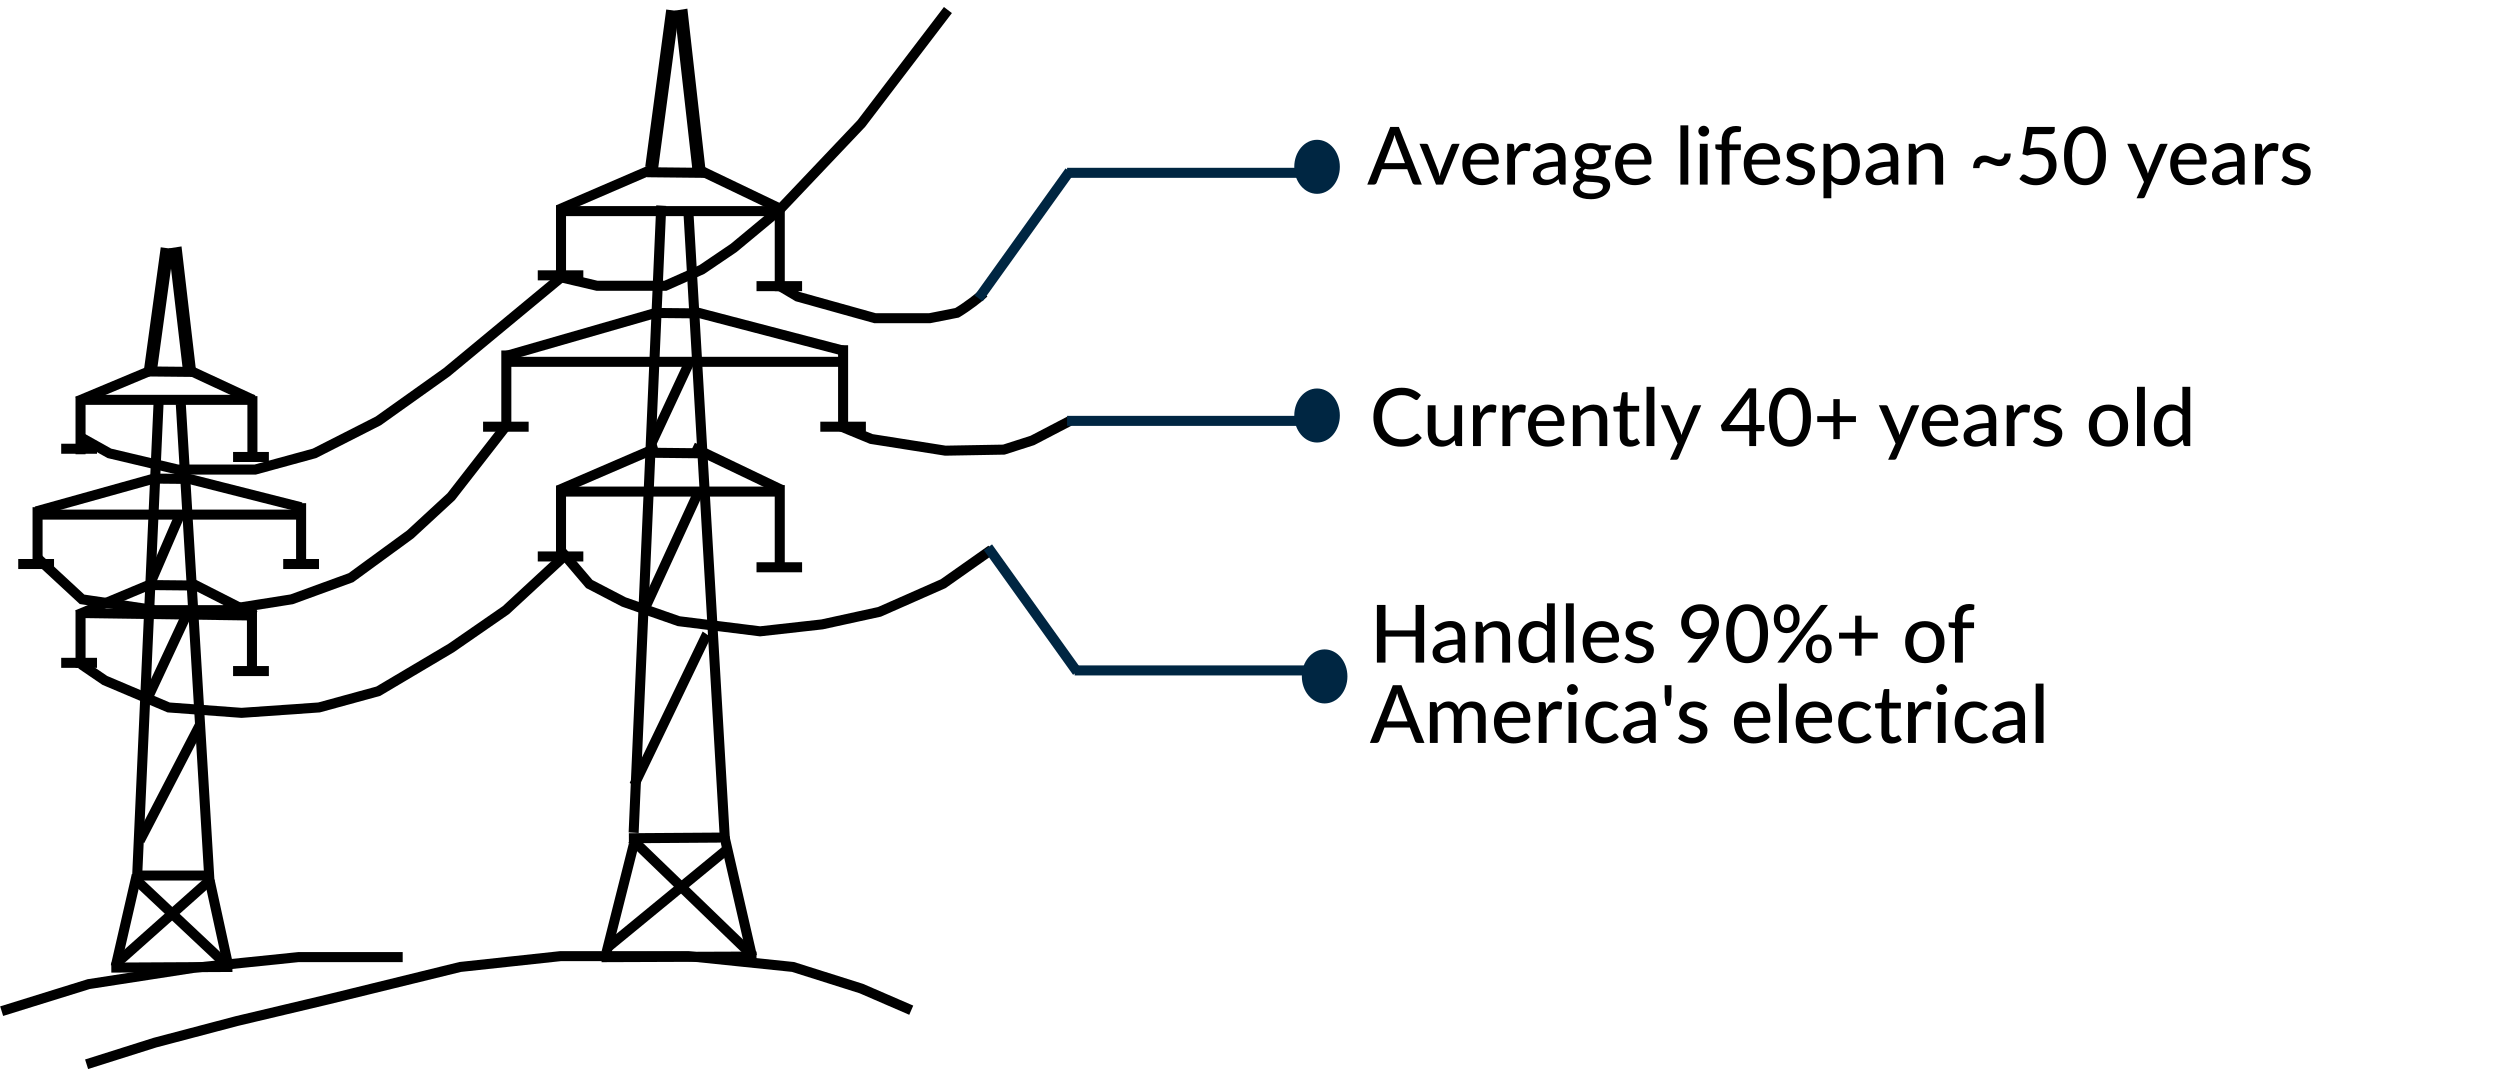 <svg width="249" height="107" viewBox="0 0 249 107" fill="none" xmlns="http://www.w3.org/2000/svg">
<path d="M8.047 43.559L10.894 45.154L17.702 46.769L25.419 46.769L31.32 45.154L37.674 41.923L44.483 37.077L56.161 27.405" stroke="black"/>
<path d="M55.156 27.453L59.462 28.462L62.866 28.462L66.271 28.462L69.902 26.846L73.079 24.692L77.618 20.923L81.704 16.615L85.789 12.308L94.413 1" stroke="black"/>
<path d="M3.531 55.398L8.17 59.692L15.433 60.769L22.241 60.769L29.05 59.692L34.951 57.538L40.852 53.231L44.937 49.462L50.384 42.462" stroke="black"/>
<path d="M8.086 66.163L10.44 67.769L16.795 70.462L24.057 71L31.773 70.462L37.674 68.846L44.937 64.538L50.384 60.769L56.2 55.394" stroke="black"/>
<path d="M55.843 54.824L58.691 58.167L62.132 59.958L67.606 61.871L75.701 62.88L81.882 62.189L87.593 60.94L93.932 58.142L98.739 54.758" stroke="black"/>
<path d="M77.618 28.461L79.434 29.538L87.15 31.692L92.597 31.692L95.321 31.154C96.363 30.534 97.612 29.566 97.989 29.18" stroke="black"/>
<path d="M83.765 42.479L86.779 43.723L94.161 44.887L99.982 44.782L102.824 43.869L106.518 41.943" stroke="black"/>
<path d="M97.47 29.715L106.532 17.063" stroke="#002642"/>
<path d="M106.281 17.213H131.699" stroke="#002642"/>
<ellipse cx="131.179" cy="16.615" rx="2.27" ry="2.692" fill="#002642"/>
<path d="M98.402 54.51L107.282 66.919" stroke="#002642"/>
<path d="M107.034 66.774H132.453" stroke="#002642"/>
<ellipse cx="2.27" cy="2.692" rx="2.27" ry="2.692" transform="matrix(1 0 0 -1 129.664 70.064)" fill="#002642"/>
<ellipse cx="131.179" cy="41.385" rx="2.27" ry="2.692" fill="#002642"/>
<path d="M0.164 100.712L8.84 98.016L19.279 96.401L29.719 95.328L35.166 95.328L40.108 95.328" stroke="black"/>
<path d="M8.624 106L15.433 103.846L23.603 101.692L32.681 99.538L45.845 96.308L55.831 95.231L68.54 95.231L78.98 96.308L85.789 98.462L90.761 100.616" stroke="black"/>
<path d="M67 1.034L64.91 16.679" stroke="black" stroke-width="1.3"/>
<line y1="-0.65" x2="16.19" y2="-0.65" transform="matrix(0.112 0.994 -0.988 0.157 67.178 1.065)" stroke="black" stroke-width="1.3"/>
<path d="M64.455 17.155L70.356 17.218" stroke="black"/>
<line y1="-0.5" x2="10.876" y2="-0.5" transform="matrix(-0.918 0.396 -0.293 -0.956 65.362 16.142)" stroke="black"/>
<path d="M68.994 16.615L77.917 20.891" stroke="black"/>
<line x1="55.877" y1="20.449" x2="55.877" y2="27.988" stroke="black"/>
<line x1="77.664" y1="20.385" x2="77.664" y2="29" stroke="black"/>
<line x1="56.284" y1="21.026" x2="78.072" y2="21.026" stroke="black"/>
<path d="M64.455 45.09L70.356 45.153" stroke="black"/>
<line y1="-0.5" x2="10.876" y2="-0.5" transform="matrix(-0.918 0.396 -0.293 -0.956 65.362 44.077)" stroke="black"/>
<path d="M68.994 44.551L77.917 48.826" stroke="black"/>
<line x1="55.877" y1="48.385" x2="55.877" y2="55.923" stroke="black"/>
<line x1="77.664" y1="48.32" x2="77.664" y2="56.935" stroke="black"/>
<line x1="56.284" y1="48.962" x2="78.072" y2="48.962" stroke="black"/>
<path d="M65.363 31.171L69.556 31.213" stroke="black"/>
<path d="M65.518 31.106L50.384 35.462" stroke="black"/>
<path d="M69.182 31.059L83.973 34.923" stroke="black"/>
<line x1="50.43" y1="34.907" x2="50.43" y2="42.446" stroke="black"/>
<path d="M83.973 34.385V42.446" stroke="black"/>
<line x1="50.838" y1="36.038" x2="84.427" y2="36.038" stroke="black"/>
<line y1="-0.5" x2="62.52" y2="-0.5" transform="matrix(-0.044 0.999 -0.998 -0.061 65.363 20.449)" stroke="black"/>
<line y1="-0.5" x2="62.565" y2="-0.5" transform="matrix(0.058 0.998 -0.997 0.082 68.086 21.462)" stroke="black"/>
<line y1="-0.5" x2="9.078" y2="-0.5" transform="matrix(1 -0.007 0.005 1 62.639 83.988)" stroke="black"/>
<path d="M72.171 83.385L74.895 95.231" stroke="black"/>
<line y1="-0.5" x2="11.108" y2="-0.5" transform="matrix(-0.245 0.969 -0.942 -0.335 62.639 83.988)" stroke="black"/>
<path d="M62.932 83.577L74.441 94.692" stroke="black"/>
<line y1="-0.5" x2="15.433" y2="-0.5" transform="matrix(1 -0.004 0.003 1 59.916 95.834)" stroke="black"/>
<line y1="-0.5" x2="15.271" y2="-0.5" transform="matrix(0.773 -0.635 0.504 0.864 60.824 94.757)" stroke="black"/>
<line x1="53.561" y1="27.423" x2="58.1" y2="27.423" stroke="black"/>
<line x1="75.349" y1="28.5" x2="79.888" y2="28.5" stroke="black"/>
<line x1="48.114" y1="42.5" x2="52.653" y2="42.5" stroke="black"/>
<line x1="81.703" y1="42.5" x2="86.242" y2="42.5" stroke="black"/>
<line x1="53.561" y1="55.423" x2="58.1" y2="55.423" stroke="black"/>
<line x1="75.349" y1="56.5" x2="79.888" y2="56.5" stroke="black"/>
<line y1="-0.5" x2="8.984" y2="-0.5" transform="matrix(0.423 -0.906 0.836 0.549 65.197 44.68)" stroke="black"/>
<line y1="-0.5" x2="13.038" y2="-0.5" transform="matrix(0.418 -0.909 0.84 0.543 64.455 61.308)" stroke="black"/>
<line y1="-0.5" x2="16.735" y2="-0.5" transform="matrix(0.434 -0.901 0.828 0.561 63.547 78.538)" stroke="black"/>
<path d="M16.654 24.718L14.952 37.119" stroke="black" stroke-width="1.3"/>
<line y1="-0.65" x2="12.334" y2="-0.65" transform="matrix(0.116 0.993 -0.988 0.152 16.795 24.741)" stroke="black" stroke-width="1.3"/>
<path d="M14.655 36.995L19.291 37.043" stroke="black"/>
<line y1="-0.5" x2="8.504" y2="-0.5" transform="matrix(-0.923 0.386 -0.302 -0.953 15.368 36.223)" stroke="black"/>
<path d="M18.221 36.584L25.232 39.84" stroke="black"/>
<line x1="8.022" y1="39.503" x2="8.022" y2="45.244" stroke="black"/>
<line x1="25.141" y1="39.454" x2="25.141" y2="46.015" stroke="black"/>
<line x1="8.235" y1="39.824" x2="25.354" y2="39.824" stroke="black"/>
<path d="M14.655 58.268L19.291 58.316" stroke="black"/>
<line y1="-0.5" x2="8.504" y2="-0.5" transform="matrix(-0.923 0.386 -0.302 -0.953 15.368 57.496)" stroke="black"/>
<path d="M19.064 58.077L25.419 61.308" stroke="black"/>
<line x1="8.022" y1="60.777" x2="8.022" y2="66.518" stroke="black"/>
<path d="M25.095 60.769V67.289" stroke="black"/>
<path d="M8.235 61.059L25.419 61.308" stroke="black"/>
<path d="M15.368 47.668L18.663 47.701" stroke="black"/>
<path d="M15.49 47.619L3.599 50.936" stroke="black"/>
<path d="M18.369 47.583L29.99 50.526" stroke="black"/>
<line x1="3.742" y1="50.514" x2="3.742" y2="56.254" stroke="black"/>
<path d="M29.99 50.116V56.254" stroke="black"/>
<line x1="3.956" y1="51.256" x2="30.347" y2="51.256" stroke="black"/>
<path d="M15.821 39.53L13.617 88.23" stroke="black"/>
<line y1="-0.5" x2="47.65" y2="-0.5" transform="matrix(0.06 0.998 -0.997 0.079 17.508 40.274)" stroke="black"/>
<path d="M13.617 87.203L20.812 87.204" stroke="black"/>
<path d="M20.88 87.692L22.675 95.921" stroke="black"/>
<path d="M13.617 87.154L11.524 96.241" stroke="black"/>
<path d="M13.617 87.692L22.501 96.041" stroke="black"/>
<path d="M11.086 96.373L23.149 96.308" stroke="black"/>
<path d="M11.802 95.769L20.88 87.692" stroke="black"/>
<line x1="6.095" y1="44.695" x2="9.662" y2="44.695" stroke="black"/>
<line x1="23.214" y1="45.515" x2="26.78" y2="45.515" stroke="black"/>
<line x1="1.816" y1="56.176" x2="5.382" y2="56.176" stroke="black"/>
<line x1="28.207" y1="56.176" x2="31.773" y2="56.176" stroke="black"/>
<line x1="6.095" y1="66.018" x2="9.662" y2="66.018" stroke="black"/>
<line x1="23.214" y1="66.838" x2="26.78" y2="66.838" stroke="black"/>
<path d="M14.979 58.077L17.821 51.501" stroke="black"/>
<path d="M14.525 69.923L18.533 61.345" stroke="black"/>
<path d="M13.921 83.74L19.972 72.077" stroke="black"/>
<path d="M106.281 41.919L131.155 41.919" stroke="#002642"/>
<path d="M139.932 16.245L139.08 14.017C139.019 13.865 138.958 13.673 138.896 13.441C138.867 13.555 138.836 13.662 138.804 13.761C138.775 13.859 138.746 13.947 138.716 14.025L137.868 16.245H139.932ZM141.616 18.385H140.96C140.886 18.385 140.824 18.366 140.776 18.329C140.728 18.291 140.694 18.243 140.672 18.185L140.164 16.853H137.632L137.124 18.185C137.106 18.235 137.071 18.282 137.02 18.325C136.97 18.365 136.908 18.385 136.836 18.385H136.18L138.468 12.641H139.328L141.616 18.385ZM145.381 14.321L143.733 18.385H143.029L141.381 14.321H142.025C142.087 14.321 142.137 14.335 142.177 14.365C142.217 14.394 142.244 14.431 142.257 14.477L143.229 16.973C143.264 17.077 143.293 17.181 143.317 17.285C143.344 17.386 143.368 17.487 143.389 17.589C143.411 17.487 143.435 17.386 143.461 17.285C143.488 17.183 143.52 17.079 143.557 16.973L144.541 14.477C144.557 14.431 144.585 14.394 144.625 14.365C144.665 14.335 144.713 14.321 144.769 14.321H145.381ZM148.576 15.901C148.576 15.746 148.554 15.603 148.508 15.473C148.466 15.342 148.402 15.229 148.316 15.133C148.231 15.037 148.127 14.962 148.004 14.909C147.882 14.855 147.74 14.829 147.58 14.829C147.252 14.829 146.994 14.923 146.804 15.113C146.618 15.302 146.499 15.565 146.448 15.901H148.576ZM149.22 17.805C149.124 17.917 149.014 18.014 148.888 18.097C148.763 18.177 148.63 18.242 148.488 18.293C148.347 18.343 148.2 18.381 148.048 18.405C147.899 18.429 147.751 18.441 147.604 18.441C147.324 18.441 147.064 18.394 146.824 18.301C146.587 18.205 146.38 18.066 146.204 17.885C146.031 17.701 145.895 17.474 145.796 17.205C145.7 16.933 145.652 16.621 145.652 16.269C145.652 15.986 145.696 15.723 145.784 15.481C145.872 15.235 145.998 15.022 146.16 14.841C146.326 14.659 146.527 14.517 146.764 14.413C147.002 14.309 147.268 14.257 147.564 14.257C147.812 14.257 148.04 14.298 148.248 14.381C148.459 14.461 148.64 14.578 148.792 14.733C148.944 14.887 149.063 15.078 149.148 15.305C149.236 15.531 149.28 15.79 149.28 16.081C149.28 16.201 149.267 16.282 149.24 16.325C149.214 16.365 149.164 16.385 149.092 16.385H146.428C146.436 16.627 146.471 16.839 146.532 17.021C146.594 17.199 146.678 17.349 146.784 17.469C146.894 17.589 147.023 17.678 147.172 17.737C147.322 17.795 147.488 17.825 147.672 17.825C147.846 17.825 147.995 17.805 148.12 17.765C148.248 17.725 148.358 17.682 148.448 17.637C148.542 17.589 148.619 17.545 148.68 17.505C148.744 17.465 148.8 17.445 148.848 17.445C148.912 17.445 148.962 17.469 148.996 17.517L149.22 17.805ZM150.855 15.101C150.985 14.834 151.143 14.625 151.327 14.473C151.511 14.321 151.732 14.245 151.991 14.245C152.079 14.245 152.161 14.255 152.239 14.277C152.319 14.295 152.388 14.325 152.447 14.365L152.395 14.953C152.376 15.025 152.332 15.061 152.263 15.061C152.225 15.061 152.169 15.054 152.095 15.041C152.02 15.025 151.94 15.017 151.855 15.017C151.729 15.017 151.619 15.035 151.523 15.073C151.427 15.107 151.34 15.161 151.263 15.233C151.188 15.302 151.121 15.389 151.063 15.493C151.004 15.594 150.949 15.71 150.899 15.841V18.385H150.119V14.321H150.567C150.652 14.321 150.709 14.337 150.739 14.369C150.771 14.398 150.793 14.451 150.807 14.529L150.855 15.101ZM155.17 16.581C154.853 16.591 154.583 16.617 154.362 16.657C154.141 16.694 153.961 16.745 153.822 16.809C153.683 16.873 153.583 16.949 153.522 17.037C153.461 17.122 153.43 17.218 153.43 17.325C153.43 17.426 153.446 17.514 153.478 17.589C153.513 17.661 153.558 17.721 153.614 17.769C153.673 17.814 153.741 17.847 153.818 17.869C153.895 17.89 153.979 17.901 154.07 17.901C154.19 17.901 154.299 17.889 154.398 17.865C154.499 17.841 154.594 17.807 154.682 17.765C154.77 17.719 154.854 17.665 154.934 17.601C155.014 17.537 155.093 17.463 155.17 17.381V16.581ZM152.882 14.889C153.109 14.673 153.354 14.511 153.618 14.405C153.885 14.298 154.177 14.245 154.494 14.245C154.726 14.245 154.931 14.283 155.11 14.361C155.289 14.435 155.439 14.541 155.562 14.677C155.685 14.813 155.777 14.975 155.838 15.165C155.902 15.354 155.934 15.563 155.934 15.793V18.385H155.586C155.509 18.385 155.45 18.373 155.41 18.349C155.37 18.322 155.338 18.274 155.314 18.205L155.23 17.849C155.126 17.945 155.023 18.03 154.922 18.105C154.821 18.177 154.714 18.239 154.602 18.293C154.493 18.343 154.375 18.382 154.25 18.409C154.125 18.435 153.986 18.449 153.834 18.449C153.674 18.449 153.523 18.427 153.382 18.385C153.243 18.339 153.122 18.271 153.018 18.181C152.914 18.09 152.831 17.977 152.77 17.841C152.711 17.705 152.682 17.546 152.682 17.365C152.682 17.205 152.725 17.051 152.81 16.905C152.898 16.755 153.039 16.622 153.234 16.505C153.431 16.387 153.687 16.291 154.002 16.217C154.319 16.142 154.709 16.099 155.17 16.089V15.793C155.17 15.486 155.105 15.257 154.974 15.105C154.843 14.953 154.651 14.877 154.398 14.877C154.227 14.877 154.083 14.898 153.966 14.941C153.851 14.983 153.751 15.031 153.666 15.085C153.583 15.135 153.51 15.182 153.446 15.225C153.385 15.267 153.321 15.289 153.254 15.289C153.201 15.289 153.154 15.274 153.114 15.245C153.077 15.215 153.046 15.181 153.022 15.141L152.882 14.889ZM158.406 16.357C158.545 16.357 158.666 16.338 158.77 16.301C158.877 16.263 158.965 16.211 159.034 16.145C159.106 16.075 159.16 15.993 159.194 15.897C159.232 15.801 159.25 15.695 159.25 15.581C159.25 15.346 159.178 15.159 159.034 15.021C158.893 14.879 158.684 14.809 158.406 14.809C158.132 14.809 157.922 14.879 157.778 15.021C157.637 15.159 157.566 15.346 157.566 15.581C157.566 15.695 157.584 15.801 157.618 15.897C157.656 15.99 157.709 16.071 157.778 16.141C157.85 16.207 157.938 16.261 158.042 16.301C158.149 16.338 158.27 16.357 158.406 16.357ZM159.65 18.597C159.65 18.501 159.624 18.425 159.57 18.369C159.517 18.31 159.444 18.265 159.35 18.233C159.26 18.198 159.153 18.174 159.03 18.161C158.908 18.145 158.778 18.133 158.642 18.125C158.509 18.117 158.372 18.11 158.23 18.105C158.089 18.097 157.953 18.083 157.822 18.065C157.684 18.134 157.569 18.218 157.478 18.317C157.39 18.415 157.346 18.531 157.346 18.665C157.346 18.75 157.368 18.83 157.41 18.905C157.456 18.979 157.524 19.043 157.614 19.097C157.708 19.153 157.824 19.195 157.962 19.225C158.104 19.257 158.272 19.273 158.466 19.273C158.658 19.273 158.828 19.255 158.974 19.221C159.121 19.189 159.244 19.142 159.342 19.081C159.444 19.022 159.52 18.951 159.57 18.869C159.624 18.786 159.65 18.695 159.65 18.597ZM160.442 14.473V14.765C160.442 14.861 160.382 14.921 160.262 14.945L159.826 15.009C159.864 15.091 159.893 15.179 159.914 15.273C159.936 15.363 159.946 15.459 159.946 15.561C159.946 15.761 159.908 15.942 159.83 16.105C159.753 16.265 159.646 16.402 159.51 16.517C159.374 16.631 159.212 16.719 159.022 16.781C158.836 16.842 158.63 16.873 158.406 16.873C158.222 16.873 158.05 16.853 157.89 16.813C157.81 16.861 157.749 16.914 157.706 16.973C157.666 17.029 157.646 17.085 157.646 17.141C157.646 17.234 157.685 17.303 157.762 17.349C157.842 17.394 157.945 17.427 158.07 17.449C158.198 17.467 158.344 17.479 158.506 17.485C158.672 17.49 158.838 17.499 159.006 17.513C159.177 17.523 159.344 17.545 159.506 17.577C159.672 17.606 159.817 17.655 159.942 17.725C160.07 17.791 160.173 17.885 160.25 18.005C160.33 18.122 160.37 18.275 160.37 18.465C160.37 18.641 160.326 18.811 160.238 18.977C160.153 19.142 160.028 19.289 159.862 19.417C159.697 19.545 159.496 19.647 159.258 19.725C159.021 19.802 158.752 19.841 158.45 19.841C158.149 19.841 157.886 19.811 157.662 19.753C157.441 19.694 157.256 19.615 157.106 19.517C156.96 19.418 156.849 19.303 156.774 19.173C156.702 19.042 156.666 18.906 156.666 18.765C156.666 18.567 156.728 18.401 156.85 18.265C156.973 18.126 157.142 18.018 157.358 17.941C157.241 17.887 157.148 17.815 157.078 17.725C157.009 17.631 156.974 17.509 156.974 17.357C156.974 17.298 156.985 17.238 157.006 17.177C157.028 17.113 157.06 17.05 157.102 16.989C157.148 16.925 157.202 16.865 157.266 16.809C157.333 16.753 157.409 16.702 157.494 16.657C157.294 16.545 157.137 16.397 157.022 16.213C156.908 16.026 156.85 15.809 156.85 15.561C156.85 15.361 156.889 15.181 156.966 15.021C157.044 14.861 157.15 14.723 157.286 14.609C157.425 14.494 157.589 14.406 157.778 14.345C157.97 14.283 158.18 14.253 158.406 14.253C158.758 14.253 159.061 14.326 159.314 14.473H160.442ZM163.787 15.901C163.787 15.746 163.765 15.603 163.719 15.473C163.677 15.342 163.613 15.229 163.527 15.133C163.442 15.037 163.338 14.962 163.215 14.909C163.093 14.855 162.951 14.829 162.791 14.829C162.463 14.829 162.205 14.923 162.015 15.113C161.829 15.302 161.71 15.565 161.659 15.901H163.787ZM164.431 17.805C164.335 17.917 164.225 18.014 164.099 18.097C163.974 18.177 163.841 18.242 163.699 18.293C163.558 18.343 163.411 18.381 163.259 18.405C163.11 18.429 162.962 18.441 162.815 18.441C162.535 18.441 162.275 18.394 162.035 18.301C161.798 18.205 161.591 18.066 161.415 17.885C161.242 17.701 161.106 17.474 161.007 17.205C160.911 16.933 160.863 16.621 160.863 16.269C160.863 15.986 160.907 15.723 160.995 15.481C161.083 15.235 161.209 15.022 161.371 14.841C161.537 14.659 161.738 14.517 161.975 14.413C162.213 14.309 162.479 14.257 162.775 14.257C163.023 14.257 163.251 14.298 163.459 14.381C163.67 14.461 163.851 14.578 164.003 14.733C164.155 14.887 164.274 15.078 164.359 15.305C164.447 15.531 164.491 15.79 164.491 16.081C164.491 16.201 164.478 16.282 164.451 16.325C164.425 16.365 164.375 16.385 164.303 16.385H161.639C161.647 16.627 161.682 16.839 161.743 17.021C161.805 17.199 161.889 17.349 161.995 17.469C162.105 17.589 162.234 17.678 162.383 17.737C162.533 17.795 162.699 17.825 162.883 17.825C163.057 17.825 163.206 17.805 163.331 17.765C163.459 17.725 163.569 17.682 163.659 17.637C163.753 17.589 163.83 17.545 163.891 17.505C163.955 17.465 164.011 17.445 164.059 17.445C164.123 17.445 164.173 17.469 164.207 17.517L164.431 17.805ZM168.153 12.481V18.385H167.369V12.481H168.153ZM170.083 14.321V18.385H169.303V14.321H170.083ZM170.231 13.065C170.231 13.137 170.217 13.206 170.187 13.273C170.158 13.337 170.118 13.394 170.067 13.445C170.019 13.493 169.962 13.531 169.895 13.561C169.829 13.587 169.759 13.601 169.687 13.601C169.615 13.601 169.547 13.587 169.483 13.561C169.419 13.531 169.362 13.493 169.311 13.445C169.263 13.394 169.225 13.337 169.195 13.273C169.169 13.206 169.155 13.137 169.155 13.065C169.155 12.99 169.169 12.921 169.195 12.857C169.225 12.79 169.263 12.733 169.311 12.685C169.362 12.634 169.419 12.595 169.483 12.569C169.547 12.539 169.615 12.525 169.687 12.525C169.759 12.525 169.829 12.539 169.895 12.569C169.962 12.595 170.019 12.634 170.067 12.685C170.118 12.733 170.158 12.79 170.187 12.857C170.217 12.921 170.231 12.99 170.231 13.065ZM171.481 18.385V14.961L171.057 14.909C170.995 14.895 170.945 14.874 170.905 14.845C170.867 14.813 170.849 14.767 170.849 14.709V14.385H171.481V14.017C171.481 13.785 171.514 13.578 171.581 13.397C171.647 13.215 171.742 13.062 171.865 12.937C171.99 12.809 172.139 12.713 172.313 12.649C172.489 12.582 172.686 12.549 172.905 12.549C173.089 12.549 173.258 12.575 173.413 12.629L173.397 13.021C173.394 13.055 173.383 13.082 173.365 13.101C173.346 13.117 173.321 13.129 173.289 13.137C173.259 13.145 173.222 13.15 173.177 13.153C173.134 13.153 173.087 13.153 173.037 13.153C172.917 13.153 172.807 13.167 172.709 13.197C172.61 13.226 172.526 13.275 172.457 13.345C172.387 13.414 172.334 13.506 172.297 13.621C172.259 13.733 172.241 13.873 172.241 14.041V14.385H173.381V14.953H172.265V18.385H171.481ZM176.6 15.901C176.6 15.746 176.577 15.603 176.532 15.473C176.489 15.342 176.425 15.229 176.34 15.133C176.255 15.037 176.151 14.962 176.028 14.909C175.905 14.855 175.764 14.829 175.604 14.829C175.276 14.829 175.017 14.923 174.828 15.113C174.641 15.302 174.523 15.565 174.472 15.901H176.6ZM177.244 17.805C177.148 17.917 177.037 18.014 176.912 18.097C176.787 18.177 176.653 18.242 176.512 18.293C176.371 18.343 176.224 18.381 176.072 18.405C175.923 18.429 175.775 18.441 175.628 18.441C175.348 18.441 175.088 18.394 174.848 18.301C174.611 18.205 174.404 18.066 174.228 17.885C174.055 17.701 173.919 17.474 173.82 17.205C173.724 16.933 173.676 16.621 173.676 16.269C173.676 15.986 173.72 15.723 173.808 15.481C173.896 15.235 174.021 15.022 174.184 14.841C174.349 14.659 174.551 14.517 174.788 14.413C175.025 14.309 175.292 14.257 175.588 14.257C175.836 14.257 176.064 14.298 176.272 14.381C176.483 14.461 176.664 14.578 176.816 14.733C176.968 14.887 177.087 15.078 177.172 15.305C177.26 15.531 177.304 15.79 177.304 16.081C177.304 16.201 177.291 16.282 177.264 16.325C177.237 16.365 177.188 16.385 177.116 16.385H174.452C174.46 16.627 174.495 16.839 174.556 17.021C174.617 17.199 174.701 17.349 174.808 17.469C174.917 17.589 175.047 17.678 175.196 17.737C175.345 17.795 175.512 17.825 175.696 17.825C175.869 17.825 176.019 17.805 176.144 17.765C176.272 17.725 176.381 17.682 176.472 17.637C176.565 17.589 176.643 17.545 176.704 17.505C176.768 17.465 176.824 17.445 176.872 17.445C176.936 17.445 176.985 17.469 177.02 17.517L177.244 17.805ZM180.538 15.021C180.517 15.055 180.494 15.081 180.47 15.097C180.446 15.11 180.416 15.117 180.378 15.117C180.336 15.117 180.288 15.102 180.234 15.073C180.184 15.043 180.121 15.011 180.046 14.977C179.974 14.942 179.889 14.91 179.79 14.881C179.692 14.851 179.574 14.837 179.438 14.837C179.326 14.837 179.224 14.851 179.13 14.881C179.04 14.907 178.962 14.946 178.898 14.997C178.834 15.045 178.785 15.103 178.75 15.173C178.716 15.239 178.698 15.311 178.698 15.389C178.698 15.49 178.728 15.574 178.786 15.641C178.848 15.707 178.926 15.765 179.022 15.813C179.121 15.861 179.232 15.905 179.354 15.945C179.48 15.982 179.606 16.022 179.734 16.065C179.865 16.107 179.992 16.157 180.114 16.213C180.24 16.266 180.35 16.334 180.446 16.417C180.545 16.497 180.624 16.594 180.682 16.709C180.744 16.823 180.774 16.963 180.774 17.129C180.774 17.318 180.74 17.494 180.67 17.657C180.604 17.817 180.504 17.955 180.37 18.073C180.24 18.19 180.077 18.282 179.882 18.349C179.688 18.415 179.465 18.449 179.214 18.449C178.934 18.449 178.676 18.402 178.438 18.309C178.201 18.215 178.002 18.097 177.842 17.953L178.026 17.653C178.048 17.615 178.074 17.587 178.106 17.569C178.138 17.547 178.181 17.537 178.234 17.537C178.285 17.537 178.337 17.555 178.39 17.593C178.444 17.63 178.508 17.671 178.582 17.717C178.657 17.759 178.748 17.799 178.854 17.837C178.961 17.871 179.094 17.889 179.254 17.889C179.388 17.889 179.504 17.873 179.602 17.841C179.701 17.806 179.782 17.761 179.846 17.705C179.913 17.646 179.962 17.579 179.994 17.505C180.026 17.43 180.042 17.351 180.042 17.269C180.042 17.162 180.012 17.074 179.95 17.005C179.892 16.933 179.813 16.871 179.714 16.821C179.618 16.77 179.508 16.726 179.382 16.689C179.257 16.651 179.129 16.611 178.998 16.569C178.868 16.526 178.74 16.477 178.614 16.421C178.489 16.365 178.377 16.294 178.278 16.209C178.182 16.123 178.104 16.019 178.042 15.897C177.984 15.774 177.954 15.625 177.954 15.449C177.954 15.291 177.986 15.141 178.05 14.997C178.117 14.853 178.212 14.726 178.334 14.617C178.46 14.507 178.613 14.421 178.794 14.357C178.978 14.29 179.188 14.257 179.422 14.257C179.692 14.257 179.934 14.299 180.15 14.385C180.369 14.47 180.556 14.587 180.71 14.737L180.538 15.021ZM182.399 17.385C182.527 17.553 182.664 17.67 182.811 17.737C182.96 17.803 183.127 17.837 183.311 17.837C183.668 17.837 183.944 17.709 184.139 17.453C184.336 17.194 184.435 16.818 184.435 16.325C184.435 16.066 184.412 15.846 184.367 15.665C184.324 15.481 184.26 15.331 184.175 15.217C184.092 15.099 183.989 15.014 183.867 14.961C183.744 14.905 183.605 14.877 183.451 14.877C183.224 14.877 183.027 14.927 182.859 15.029C182.693 15.13 182.54 15.274 182.399 15.461V17.385ZM182.359 14.929C182.444 14.827 182.535 14.735 182.631 14.653C182.729 14.567 182.835 14.495 182.947 14.437C183.059 14.375 183.177 14.329 183.303 14.297C183.431 14.262 183.567 14.245 183.711 14.245C183.943 14.245 184.152 14.29 184.339 14.381C184.528 14.471 184.689 14.605 184.823 14.781C184.956 14.957 185.059 15.174 185.131 15.433C185.205 15.691 185.243 15.989 185.243 16.325C185.243 16.626 185.201 16.906 185.119 17.165C185.039 17.421 184.923 17.643 184.771 17.833C184.621 18.022 184.437 18.171 184.219 18.281C184.003 18.387 183.759 18.441 183.487 18.441C183.244 18.441 183.036 18.401 182.863 18.321C182.689 18.241 182.535 18.129 182.399 17.985V19.749H181.619V14.321H182.087C182.196 14.321 182.264 14.373 182.291 14.477L182.359 14.929ZM188.303 16.581C187.985 16.591 187.716 16.617 187.495 16.657C187.273 16.694 187.093 16.745 186.955 16.809C186.816 16.873 186.716 16.949 186.655 17.037C186.593 17.122 186.563 17.218 186.563 17.325C186.563 17.426 186.579 17.514 186.611 17.589C186.645 17.661 186.691 17.721 186.747 17.769C186.805 17.814 186.873 17.847 186.951 17.869C187.028 17.89 187.112 17.901 187.203 17.901C187.323 17.901 187.432 17.889 187.531 17.865C187.632 17.841 187.727 17.807 187.815 17.765C187.903 17.719 187.987 17.665 188.067 17.601C188.147 17.537 188.225 17.463 188.303 17.381V16.581ZM186.015 14.889C186.241 14.673 186.487 14.511 186.751 14.405C187.017 14.298 187.309 14.245 187.627 14.245C187.859 14.245 188.064 14.283 188.243 14.361C188.421 14.435 188.572 14.541 188.695 14.677C188.817 14.813 188.909 14.975 188.971 15.165C189.035 15.354 189.067 15.563 189.067 15.793V18.385H188.719C188.641 18.385 188.583 18.373 188.543 18.349C188.503 18.322 188.471 18.274 188.447 18.205L188.363 17.849C188.259 17.945 188.156 18.03 188.055 18.105C187.953 18.177 187.847 18.239 187.735 18.293C187.625 18.343 187.508 18.382 187.383 18.409C187.257 18.435 187.119 18.449 186.967 18.449C186.807 18.449 186.656 18.427 186.515 18.385C186.376 18.339 186.255 18.271 186.151 18.181C186.047 18.09 185.964 17.977 185.903 17.841C185.844 17.705 185.815 17.546 185.815 17.365C185.815 17.205 185.857 17.051 185.943 16.905C186.031 16.755 186.172 16.622 186.367 16.505C186.564 16.387 186.82 16.291 187.135 16.217C187.452 16.142 187.841 16.099 188.303 16.089V15.793C188.303 15.486 188.237 15.257 188.107 15.105C187.976 14.953 187.784 14.877 187.531 14.877C187.36 14.877 187.216 14.898 187.099 14.941C186.984 14.983 186.884 15.031 186.799 15.085C186.716 15.135 186.643 15.182 186.579 15.225C186.517 15.267 186.453 15.289 186.387 15.289C186.333 15.289 186.287 15.274 186.247 15.245C186.209 15.215 186.179 15.181 186.155 15.141L186.015 14.889ZM190.843 14.885C190.931 14.791 191.023 14.706 191.119 14.629C191.215 14.551 191.316 14.486 191.423 14.433C191.532 14.377 191.648 14.334 191.771 14.305C191.896 14.273 192.03 14.257 192.171 14.257C192.395 14.257 192.591 14.294 192.759 14.369C192.93 14.443 193.072 14.549 193.187 14.685C193.302 14.818 193.388 14.979 193.447 15.169C193.506 15.358 193.535 15.567 193.535 15.797V18.385H192.751V15.797C192.751 15.506 192.684 15.281 192.551 15.121C192.418 14.958 192.214 14.877 191.939 14.877C191.739 14.877 191.551 14.925 191.375 15.021C191.202 15.114 191.04 15.242 190.891 15.405V18.385H190.111V14.321H190.579C190.688 14.321 190.756 14.373 190.783 14.477L190.843 14.885ZM199.099 15.897C199.267 15.897 199.398 15.842 199.491 15.733C199.584 15.623 199.632 15.477 199.635 15.293H200.267C200.267 15.479 200.242 15.65 200.191 15.805C200.14 15.957 200.067 16.089 199.971 16.201C199.875 16.31 199.758 16.395 199.619 16.457C199.48 16.515 199.323 16.545 199.147 16.545C199.008 16.545 198.872 16.525 198.739 16.485C198.606 16.442 198.476 16.395 198.351 16.345C198.228 16.294 198.111 16.249 197.999 16.209C197.887 16.166 197.784 16.145 197.691 16.145C197.523 16.145 197.392 16.199 197.299 16.309C197.206 16.415 197.158 16.561 197.155 16.745H196.523C196.523 16.558 196.548 16.389 196.599 16.237C196.65 16.082 196.723 15.95 196.819 15.841C196.915 15.731 197.032 15.646 197.171 15.585C197.31 15.523 197.467 15.493 197.643 15.493C197.782 15.493 197.918 15.514 198.051 15.557C198.184 15.599 198.312 15.646 198.435 15.697C198.56 15.745 198.679 15.79 198.791 15.833C198.903 15.875 199.006 15.897 199.099 15.897ZM202.196 14.785C202.489 14.723 202.754 14.693 202.992 14.693C203.29 14.693 203.554 14.738 203.784 14.829C204.013 14.917 204.205 15.039 204.36 15.197C204.517 15.351 204.634 15.535 204.712 15.749C204.792 15.959 204.832 16.189 204.832 16.437C204.832 16.741 204.778 17.017 204.672 17.265C204.565 17.513 204.418 17.725 204.232 17.901C204.045 18.077 203.824 18.213 203.568 18.309C203.314 18.402 203.041 18.449 202.748 18.449C202.574 18.449 202.409 18.431 202.252 18.397C202.097 18.362 201.952 18.317 201.816 18.261C201.68 18.202 201.553 18.135 201.436 18.061C201.321 17.986 201.218 17.907 201.128 17.825L201.368 17.489C201.418 17.414 201.486 17.377 201.572 17.377C201.628 17.377 201.689 17.398 201.756 17.441C201.825 17.481 201.906 17.526 202 17.577C202.093 17.627 202.204 17.674 202.332 17.717C202.46 17.757 202.612 17.777 202.788 17.777C202.982 17.777 203.157 17.746 203.312 17.685C203.469 17.621 203.601 17.531 203.708 17.417C203.817 17.302 203.9 17.165 203.956 17.005C204.014 16.845 204.044 16.667 204.044 16.473C204.044 16.299 204.018 16.143 203.968 16.005C203.917 15.866 203.841 15.747 203.74 15.649C203.638 15.55 203.512 15.475 203.36 15.425C203.208 15.371 203.03 15.345 202.828 15.345C202.545 15.345 202.244 15.395 201.924 15.497L201.432 15.353L201.9 12.641H204.652V12.981C204.652 13.093 204.616 13.185 204.544 13.257C204.474 13.326 204.357 13.361 204.192 13.361H202.444L202.196 14.785ZM209.752 15.513C209.752 16.014 209.698 16.449 209.588 16.817C209.482 17.185 209.334 17.49 209.144 17.733C208.958 17.973 208.736 18.151 208.48 18.269C208.227 18.386 207.954 18.445 207.66 18.445C207.367 18.445 207.092 18.386 206.836 18.269C206.583 18.151 206.363 17.973 206.176 17.733C205.99 17.49 205.843 17.185 205.736 16.817C205.63 16.449 205.576 16.014 205.576 15.513C205.576 15.011 205.63 14.577 205.736 14.209C205.843 13.838 205.99 13.533 206.176 13.293C206.363 13.05 206.583 12.87 206.836 12.753C207.092 12.635 207.367 12.577 207.66 12.577C207.954 12.577 208.227 12.635 208.48 12.753C208.736 12.87 208.958 13.05 209.144 13.293C209.334 13.533 209.482 13.838 209.588 14.209C209.698 14.577 209.752 15.011 209.752 15.513ZM208.944 15.513C208.944 15.081 208.908 14.719 208.836 14.429C208.767 14.138 208.672 13.905 208.552 13.729C208.435 13.55 208.299 13.423 208.144 13.349C207.99 13.274 207.828 13.237 207.66 13.237C207.492 13.237 207.331 13.274 207.176 13.349C207.022 13.423 206.884 13.55 206.764 13.729C206.647 13.905 206.554 14.138 206.484 14.429C206.415 14.719 206.38 15.081 206.38 15.513C206.38 15.945 206.415 16.306 206.484 16.597C206.554 16.887 206.647 17.121 206.764 17.297C206.884 17.473 207.022 17.598 207.176 17.673C207.331 17.747 207.492 17.785 207.66 17.785C207.828 17.785 207.99 17.747 208.144 17.673C208.299 17.598 208.435 17.473 208.552 17.297C208.672 17.121 208.767 16.887 208.836 16.597C208.908 16.306 208.944 15.945 208.944 15.513ZM215.905 14.321L213.649 19.565C213.625 19.623 213.593 19.669 213.553 19.701C213.513 19.733 213.455 19.749 213.377 19.749H212.797L213.541 18.129L211.873 14.321H212.553C212.62 14.321 212.672 14.337 212.709 14.369C212.747 14.401 212.773 14.437 212.789 14.477L213.821 16.917C213.843 16.978 213.863 17.041 213.881 17.105C213.903 17.166 213.92 17.227 213.933 17.289C213.952 17.225 213.972 17.162 213.993 17.101C214.015 17.037 214.037 16.974 214.061 16.913L215.057 14.477C215.076 14.431 215.105 14.394 215.145 14.365C215.185 14.335 215.231 14.321 215.281 14.321H215.905ZM219.076 15.901C219.076 15.746 219.054 15.603 219.008 15.473C218.966 15.342 218.902 15.229 218.816 15.133C218.731 15.037 218.627 14.962 218.504 14.909C218.382 14.855 218.24 14.829 218.08 14.829C217.752 14.829 217.494 14.923 217.304 15.113C217.118 15.302 216.999 15.565 216.948 15.901H219.076ZM219.72 17.805C219.624 17.917 219.514 18.014 219.388 18.097C219.263 18.177 219.13 18.242 218.988 18.293C218.847 18.343 218.7 18.381 218.548 18.405C218.399 18.429 218.251 18.441 218.104 18.441C217.824 18.441 217.564 18.394 217.324 18.301C217.087 18.205 216.88 18.066 216.704 17.885C216.531 17.701 216.395 17.474 216.296 17.205C216.2 16.933 216.152 16.621 216.152 16.269C216.152 15.986 216.196 15.723 216.284 15.481C216.372 15.235 216.498 15.022 216.66 14.841C216.826 14.659 217.027 14.517 217.264 14.413C217.502 14.309 217.768 14.257 218.064 14.257C218.312 14.257 218.54 14.298 218.748 14.381C218.959 14.461 219.14 14.578 219.292 14.733C219.444 14.887 219.563 15.078 219.648 15.305C219.736 15.531 219.78 15.79 219.78 16.081C219.78 16.201 219.767 16.282 219.74 16.325C219.714 16.365 219.664 16.385 219.592 16.385H216.928C216.936 16.627 216.971 16.839 217.032 17.021C217.094 17.199 217.178 17.349 217.284 17.469C217.394 17.589 217.523 17.678 217.672 17.737C217.822 17.795 217.988 17.825 218.172 17.825C218.346 17.825 218.495 17.805 218.62 17.765C218.748 17.725 218.858 17.682 218.948 17.637C219.042 17.589 219.119 17.545 219.18 17.505C219.244 17.465 219.3 17.445 219.348 17.445C219.412 17.445 219.462 17.469 219.496 17.517L219.72 17.805ZM222.803 16.581C222.485 16.591 222.216 16.617 221.995 16.657C221.773 16.694 221.593 16.745 221.455 16.809C221.316 16.873 221.216 16.949 221.155 17.037C221.093 17.122 221.063 17.218 221.063 17.325C221.063 17.426 221.079 17.514 221.111 17.589C221.145 17.661 221.191 17.721 221.247 17.769C221.305 17.814 221.373 17.847 221.451 17.869C221.528 17.89 221.612 17.901 221.703 17.901C221.823 17.901 221.932 17.889 222.031 17.865C222.132 17.841 222.227 17.807 222.315 17.765C222.403 17.719 222.487 17.665 222.567 17.601C222.647 17.537 222.725 17.463 222.803 17.381V16.581ZM220.515 14.889C220.741 14.673 220.987 14.511 221.251 14.405C221.517 14.298 221.809 14.245 222.127 14.245C222.359 14.245 222.564 14.283 222.743 14.361C222.921 14.435 223.072 14.541 223.195 14.677C223.317 14.813 223.409 14.975 223.471 15.165C223.535 15.354 223.567 15.563 223.567 15.793V18.385H223.219C223.141 18.385 223.083 18.373 223.043 18.349C223.003 18.322 222.971 18.274 222.947 18.205L222.863 17.849C222.759 17.945 222.656 18.03 222.555 18.105C222.453 18.177 222.347 18.239 222.235 18.293C222.125 18.343 222.008 18.382 221.883 18.409C221.757 18.435 221.619 18.449 221.467 18.449C221.307 18.449 221.156 18.427 221.015 18.385C220.876 18.339 220.755 18.271 220.651 18.181C220.547 18.09 220.464 17.977 220.403 17.841C220.344 17.705 220.315 17.546 220.315 17.365C220.315 17.205 220.357 17.051 220.443 16.905C220.531 16.755 220.672 16.622 220.867 16.505C221.064 16.387 221.32 16.291 221.635 16.217C221.952 16.142 222.341 16.099 222.803 16.089V15.793C222.803 15.486 222.737 15.257 222.607 15.105C222.476 14.953 222.284 14.877 222.031 14.877C221.86 14.877 221.716 14.898 221.599 14.941C221.484 14.983 221.384 15.031 221.299 15.085C221.216 15.135 221.143 15.182 221.079 15.225C221.017 15.267 220.953 15.289 220.887 15.289C220.833 15.289 220.787 15.274 220.747 15.245C220.709 15.215 220.679 15.181 220.655 15.141L220.515 14.889ZM225.347 15.101C225.478 14.834 225.635 14.625 225.819 14.473C226.003 14.321 226.224 14.245 226.483 14.245C226.571 14.245 226.654 14.255 226.731 14.277C226.811 14.295 226.88 14.325 226.939 14.365L226.887 14.953C226.868 15.025 226.824 15.061 226.755 15.061C226.718 15.061 226.662 15.054 226.587 15.041C226.512 15.025 226.432 15.017 226.347 15.017C226.222 15.017 226.111 15.035 226.015 15.073C225.919 15.107 225.832 15.161 225.755 15.233C225.68 15.302 225.614 15.389 225.555 15.493C225.496 15.594 225.442 15.71 225.391 15.841V18.385H224.611V14.321H225.059C225.144 14.321 225.202 14.337 225.231 14.369C225.263 14.398 225.286 14.451 225.299 14.529L225.347 15.101ZM229.913 15.021C229.892 15.055 229.869 15.081 229.845 15.097C229.821 15.11 229.791 15.117 229.753 15.117C229.711 15.117 229.663 15.102 229.609 15.073C229.559 15.043 229.496 15.011 229.421 14.977C229.349 14.942 229.264 14.91 229.165 14.881C229.067 14.851 228.949 14.837 228.813 14.837C228.701 14.837 228.599 14.851 228.505 14.881C228.415 14.907 228.337 14.946 228.273 14.997C228.209 15.045 228.16 15.103 228.125 15.173C228.091 15.239 228.073 15.311 228.073 15.389C228.073 15.49 228.103 15.574 228.161 15.641C228.223 15.707 228.301 15.765 228.397 15.813C228.496 15.861 228.607 15.905 228.729 15.945C228.855 15.982 228.981 16.022 229.109 16.065C229.24 16.107 229.367 16.157 229.489 16.213C229.615 16.266 229.725 16.334 229.821 16.417C229.92 16.497 229.999 16.594 230.057 16.709C230.119 16.823 230.149 16.963 230.149 17.129C230.149 17.318 230.115 17.494 230.045 17.657C229.979 17.817 229.879 17.955 229.745 18.073C229.615 18.19 229.452 18.282 229.257 18.349C229.063 18.415 228.84 18.449 228.589 18.449C228.309 18.449 228.051 18.402 227.813 18.309C227.576 18.215 227.377 18.097 227.217 17.953L227.401 17.653C227.423 17.615 227.449 17.587 227.481 17.569C227.513 17.547 227.556 17.537 227.609 17.537C227.66 17.537 227.712 17.555 227.765 17.593C227.819 17.63 227.883 17.671 227.957 17.717C228.032 17.759 228.123 17.799 228.229 17.837C228.336 17.871 228.469 17.889 228.629 17.889C228.763 17.889 228.879 17.873 228.977 17.841C229.076 17.806 229.157 17.761 229.221 17.705C229.288 17.646 229.337 17.579 229.369 17.505C229.401 17.43 229.417 17.351 229.417 17.269C229.417 17.162 229.387 17.074 229.325 17.005C229.267 16.933 229.188 16.871 229.089 16.821C228.993 16.77 228.883 16.726 228.757 16.689C228.632 16.651 228.504 16.611 228.373 16.569C228.243 16.526 228.115 16.477 227.989 16.421C227.864 16.365 227.752 16.294 227.653 16.209C227.557 16.123 227.479 16.019 227.417 15.897C227.359 15.774 227.329 15.625 227.329 15.449C227.329 15.291 227.361 15.141 227.425 14.997C227.492 14.853 227.587 14.726 227.709 14.617C227.835 14.507 227.988 14.421 228.169 14.357C228.353 14.29 228.563 14.257 228.797 14.257C229.067 14.257 229.309 14.299 229.525 14.385C229.744 14.47 229.931 14.587 230.085 14.737L229.913 15.021Z" fill="black"/>
<path d="M141.151 43.194C141.199 43.194 141.24 43.213 141.275 43.251L141.611 43.618C141.376 43.896 141.09 44.111 140.751 44.263C140.415 44.414 140.01 44.49 139.535 44.49C139.119 44.49 138.742 44.419 138.403 44.275C138.067 44.13 137.779 43.929 137.539 43.67C137.302 43.412 137.118 43.102 136.987 42.742C136.856 42.383 136.791 41.986 136.791 41.554C136.791 41.123 136.859 40.727 136.995 40.367C137.134 40.007 137.327 39.697 137.575 39.438C137.823 39.18 138.119 38.978 138.463 38.834C138.81 38.691 139.192 38.618 139.611 38.618C140.019 38.618 140.382 38.685 140.699 38.819C141.016 38.952 141.292 39.129 141.527 39.35L141.247 39.746C141.228 39.776 141.204 39.8 141.175 39.819C141.148 39.837 141.112 39.846 141.067 39.846C141.016 39.846 140.956 39.821 140.887 39.77C140.82 39.72 140.731 39.664 140.619 39.602C140.51 39.538 140.374 39.481 140.211 39.431C140.048 39.38 139.846 39.355 139.603 39.355C139.318 39.355 139.056 39.405 138.819 39.507C138.582 39.605 138.376 39.749 138.203 39.938C138.032 40.125 137.899 40.356 137.803 40.63C137.71 40.903 137.663 41.211 137.663 41.554C137.663 41.904 137.712 42.215 137.811 42.486C137.91 42.758 138.046 42.989 138.219 43.178C138.392 43.368 138.596 43.512 138.831 43.611C139.066 43.709 139.319 43.758 139.591 43.758C139.756 43.758 139.904 43.749 140.035 43.73C140.168 43.709 140.29 43.678 140.399 43.639C140.511 43.599 140.616 43.548 140.715 43.486C140.814 43.422 140.911 43.346 141.007 43.258C141.028 43.24 141.051 43.225 141.075 43.215C141.099 43.201 141.124 43.194 141.151 43.194ZM145.625 40.362V44.426H145.157C145.05 44.426 144.981 44.374 144.949 44.27L144.893 43.862C144.805 43.956 144.713 44.041 144.617 44.118C144.521 44.196 144.418 44.263 144.309 44.319C144.199 44.372 144.083 44.413 143.961 44.443C143.838 44.474 143.706 44.49 143.565 44.49C143.341 44.49 143.143 44.453 142.973 44.379C142.805 44.304 142.663 44.2 142.549 44.066C142.434 43.931 142.347 43.768 142.289 43.578C142.23 43.389 142.201 43.18 142.201 42.95V40.362H142.985V42.95C142.985 43.241 143.051 43.468 143.185 43.63C143.318 43.791 143.522 43.87 143.797 43.87C143.997 43.87 144.183 43.824 144.357 43.73C144.53 43.635 144.693 43.504 144.845 43.339V40.362H145.625ZM147.449 41.142C147.58 40.876 147.737 40.666 147.921 40.514C148.105 40.362 148.327 40.286 148.585 40.286C148.673 40.286 148.756 40.297 148.833 40.319C148.913 40.337 148.983 40.367 149.041 40.407L148.989 40.995C148.971 41.066 148.927 41.102 148.857 41.102C148.82 41.102 148.764 41.096 148.689 41.083C148.615 41.066 148.535 41.059 148.449 41.059C148.324 41.059 148.213 41.077 148.117 41.114C148.021 41.149 147.935 41.203 147.857 41.275C147.783 41.344 147.716 41.431 147.657 41.535C147.599 41.636 147.544 41.752 147.493 41.883V44.426H146.713V40.362H147.161C147.247 40.362 147.304 40.379 147.333 40.41C147.365 40.44 147.388 40.493 147.401 40.571L147.449 41.142ZM150.379 41.142C150.51 40.876 150.667 40.666 150.851 40.514C151.035 40.362 151.256 40.286 151.515 40.286C151.603 40.286 151.686 40.297 151.763 40.319C151.843 40.337 151.912 40.367 151.971 40.407L151.919 40.995C151.9 41.066 151.856 41.102 151.787 41.102C151.75 41.102 151.694 41.096 151.619 41.083C151.544 41.066 151.464 41.059 151.379 41.059C151.254 41.059 151.143 41.077 151.047 41.114C150.951 41.149 150.864 41.203 150.787 41.275C150.712 41.344 150.646 41.431 150.587 41.535C150.528 41.636 150.474 41.752 150.423 41.883V44.426H149.643V40.362H150.091C150.176 40.362 150.234 40.379 150.263 40.41C150.295 40.44 150.318 40.493 150.331 40.571L150.379 41.142ZM155.116 41.943C155.116 41.788 155.094 41.645 155.048 41.514C155.006 41.384 154.942 41.27 154.856 41.175C154.771 41.078 154.667 41.004 154.544 40.95C154.422 40.897 154.28 40.87 154.12 40.87C153.792 40.87 153.534 40.965 153.344 41.154C153.158 41.344 153.039 41.606 152.988 41.943H155.116ZM155.76 43.846C155.664 43.959 155.554 44.056 155.428 44.139C155.303 44.218 155.17 44.284 155.028 44.334C154.887 44.385 154.74 44.422 154.588 44.447C154.439 44.471 154.291 44.483 154.144 44.483C153.864 44.483 153.604 44.436 153.364 44.343C153.127 44.246 152.92 44.108 152.744 43.926C152.571 43.742 152.435 43.516 152.336 43.246C152.24 42.974 152.192 42.663 152.192 42.31C152.192 42.028 152.236 41.765 152.324 41.523C152.412 41.277 152.538 41.064 152.7 40.883C152.866 40.701 153.067 40.559 153.304 40.455C153.542 40.35 153.808 40.298 154.104 40.298C154.352 40.298 154.58 40.34 154.788 40.422C154.999 40.502 155.18 40.62 155.332 40.775C155.484 40.929 155.603 41.12 155.688 41.346C155.776 41.573 155.82 41.832 155.82 42.123C155.82 42.242 155.807 42.324 155.78 42.367C155.754 42.407 155.704 42.426 155.632 42.426H152.968C152.976 42.669 153.011 42.881 153.072 43.062C153.134 43.241 153.218 43.391 153.324 43.511C153.434 43.63 153.563 43.72 153.712 43.779C153.862 43.837 154.028 43.867 154.212 43.867C154.386 43.867 154.535 43.846 154.66 43.806C154.788 43.767 154.898 43.724 154.988 43.678C155.082 43.63 155.159 43.587 155.22 43.547C155.284 43.507 155.34 43.486 155.388 43.486C155.452 43.486 155.502 43.511 155.536 43.559L155.76 43.846ZM157.391 40.926C157.479 40.833 157.571 40.748 157.667 40.67C157.763 40.593 157.864 40.528 157.971 40.474C158.08 40.419 158.196 40.376 158.319 40.346C158.444 40.315 158.577 40.298 158.719 40.298C158.943 40.298 159.139 40.336 159.307 40.41C159.477 40.485 159.62 40.59 159.735 40.727C159.849 40.86 159.936 41.021 159.995 41.211C160.053 41.4 160.083 41.609 160.083 41.839V44.426H159.299V41.839C159.299 41.548 159.232 41.322 159.099 41.163C158.965 41 158.761 40.919 158.487 40.919C158.287 40.919 158.099 40.967 157.923 41.062C157.749 41.156 157.588 41.284 157.439 41.447V44.426H156.659V40.362H157.127C157.236 40.362 157.304 40.414 157.331 40.519L157.391 40.926ZM162.352 44.49C162.024 44.49 161.771 44.398 161.592 44.215C161.416 44.031 161.328 43.768 161.328 43.426V40.995H160.856C160.811 40.995 160.772 40.981 160.74 40.955C160.711 40.925 160.696 40.883 160.696 40.827V40.511L161.356 40.419L161.532 39.206C161.543 39.161 161.563 39.127 161.592 39.102C161.624 39.076 161.664 39.062 161.712 39.062H162.108V40.426H163.26V40.995H162.108V43.374C162.108 43.535 162.147 43.654 162.224 43.734C162.304 43.812 162.406 43.85 162.528 43.85C162.6 43.85 162.662 43.841 162.712 43.822C162.766 43.804 162.811 43.784 162.848 43.763C162.886 43.739 162.918 43.717 162.944 43.699C162.971 43.68 162.995 43.67 163.016 43.67C163.043 43.67 163.063 43.677 163.076 43.691C163.092 43.701 163.108 43.72 163.124 43.746L163.356 44.123C163.228 44.24 163.076 44.331 162.9 44.395C162.724 44.459 162.542 44.49 162.352 44.49ZM164.779 38.523V44.426H163.995V38.523H164.779ZM169.445 40.362L167.189 45.606C167.165 45.665 167.133 45.711 167.093 45.742C167.053 45.775 166.994 45.791 166.917 45.791H166.337L167.081 44.17L165.413 40.362H166.093C166.16 40.362 166.212 40.379 166.249 40.41C166.286 40.443 166.313 40.478 166.329 40.519L167.361 42.959C167.382 43.02 167.402 43.083 167.421 43.147C167.442 43.208 167.46 43.269 167.473 43.331C167.492 43.267 167.512 43.204 167.533 43.142C167.554 43.078 167.577 43.016 167.601 42.955L168.597 40.519C168.616 40.473 168.645 40.436 168.685 40.407C168.725 40.377 168.77 40.362 168.821 40.362H169.445ZM174.226 42.331V40.09C174.226 40.013 174.227 39.932 174.23 39.846C174.235 39.758 174.244 39.668 174.258 39.575L172.246 42.331H174.226ZM175.742 42.331V42.782C175.742 42.828 175.727 42.867 175.698 42.898C175.668 42.931 175.627 42.947 175.574 42.947H174.91V44.426H174.226V42.947H171.706C171.647 42.947 171.598 42.931 171.558 42.898C171.518 42.864 171.491 42.821 171.478 42.77L171.398 42.37L174.174 38.678H174.91V42.331H175.742ZM180.37 41.554C180.37 42.056 180.315 42.49 180.206 42.858C180.099 43.227 179.951 43.532 179.762 43.775C179.575 44.014 179.354 44.193 179.098 44.31C178.845 44.428 178.571 44.486 178.278 44.486C177.985 44.486 177.71 44.428 177.454 44.31C177.201 44.193 176.981 44.014 176.794 43.775C176.607 43.532 176.461 43.227 176.354 42.858C176.247 42.49 176.194 42.056 176.194 41.554C176.194 41.053 176.247 40.618 176.354 40.251C176.461 39.88 176.607 39.575 176.794 39.334C176.981 39.092 177.201 38.912 177.454 38.794C177.71 38.677 177.985 38.618 178.278 38.618C178.571 38.618 178.845 38.677 179.098 38.794C179.354 38.912 179.575 39.092 179.762 39.334C179.951 39.575 180.099 39.88 180.206 40.251C180.315 40.618 180.37 41.053 180.37 41.554ZM179.562 41.554C179.562 41.123 179.526 40.761 179.454 40.471C179.385 40.18 179.29 39.947 179.17 39.77C179.053 39.592 178.917 39.465 178.762 39.391C178.607 39.316 178.446 39.279 178.278 39.279C178.11 39.279 177.949 39.316 177.794 39.391C177.639 39.465 177.502 39.592 177.382 39.77C177.265 39.947 177.171 40.18 177.102 40.471C177.033 40.761 176.998 41.123 176.998 41.554C176.998 41.986 177.033 42.348 177.102 42.639C177.171 42.929 177.265 43.163 177.382 43.339C177.502 43.514 177.639 43.64 177.794 43.715C177.949 43.789 178.11 43.827 178.278 43.827C178.446 43.827 178.607 43.789 178.762 43.715C178.917 43.64 179.053 43.514 179.17 43.339C179.29 43.163 179.385 42.929 179.454 42.639C179.526 42.348 179.562 41.986 179.562 41.554ZM184.851 42.038H183.239V43.739H182.603V42.038H180.999V41.447H182.603V39.755H183.239V41.447H184.851V42.038ZM191.164 40.362L188.908 45.606C188.884 45.665 188.852 45.711 188.812 45.742C188.772 45.775 188.713 45.791 188.636 45.791H188.056L188.8 44.17L187.132 40.362H187.812C187.878 40.362 187.93 40.379 187.968 40.41C188.005 40.443 188.032 40.478 188.048 40.519L189.08 42.959C189.101 43.02 189.121 43.083 189.14 43.147C189.161 43.208 189.178 43.269 189.192 43.331C189.21 43.267 189.23 43.204 189.252 43.142C189.273 43.078 189.296 43.016 189.32 42.955L190.316 40.519C190.334 40.473 190.364 40.436 190.404 40.407C190.444 40.377 190.489 40.362 190.54 40.362H191.164ZM194.335 41.943C194.335 41.788 194.312 41.645 194.267 41.514C194.224 41.384 194.16 41.27 194.075 41.175C193.99 41.078 193.886 41.004 193.763 40.95C193.64 40.897 193.499 40.87 193.339 40.87C193.011 40.87 192.752 40.965 192.563 41.154C192.376 41.344 192.258 41.606 192.207 41.943H194.335ZM194.979 43.846C194.883 43.959 194.772 44.056 194.647 44.139C194.522 44.218 194.388 44.284 194.247 44.334C194.106 44.385 193.959 44.422 193.807 44.447C193.658 44.471 193.51 44.483 193.363 44.483C193.083 44.483 192.823 44.436 192.583 44.343C192.346 44.246 192.139 44.108 191.963 43.926C191.79 43.742 191.654 43.516 191.555 43.246C191.459 42.974 191.411 42.663 191.411 42.31C191.411 42.028 191.455 41.765 191.543 41.523C191.631 41.277 191.756 41.064 191.919 40.883C192.084 40.701 192.286 40.559 192.523 40.455C192.76 40.35 193.027 40.298 193.323 40.298C193.571 40.298 193.799 40.34 194.007 40.422C194.218 40.502 194.399 40.62 194.551 40.775C194.703 40.929 194.822 41.12 194.907 41.346C194.995 41.573 195.039 41.832 195.039 42.123C195.039 42.242 195.026 42.324 194.999 42.367C194.972 42.407 194.923 42.426 194.851 42.426H192.187C192.195 42.669 192.23 42.881 192.291 43.062C192.352 43.241 192.436 43.391 192.543 43.511C192.652 43.63 192.782 43.72 192.931 43.779C193.08 43.837 193.247 43.867 193.431 43.867C193.604 43.867 193.754 43.846 193.879 43.806C194.007 43.767 194.116 43.724 194.207 43.678C194.3 43.63 194.378 43.587 194.439 43.547C194.503 43.507 194.559 43.486 194.607 43.486C194.671 43.486 194.72 43.511 194.755 43.559L194.979 43.846ZM198.061 42.623C197.744 42.633 197.475 42.658 197.253 42.699C197.032 42.736 196.852 42.786 196.713 42.85C196.575 42.914 196.475 42.99 196.413 43.078C196.352 43.164 196.321 43.26 196.321 43.367C196.321 43.468 196.337 43.556 196.369 43.63C196.404 43.703 196.449 43.763 196.505 43.81C196.564 43.856 196.632 43.889 196.709 43.91C196.787 43.932 196.871 43.943 196.961 43.943C197.081 43.943 197.191 43.931 197.289 43.907C197.391 43.883 197.485 43.849 197.573 43.806C197.661 43.761 197.745 43.706 197.825 43.642C197.905 43.578 197.984 43.505 198.061 43.422V42.623ZM195.773 40.931C196 40.715 196.245 40.553 196.509 40.447C196.776 40.34 197.068 40.286 197.385 40.286C197.617 40.286 197.823 40.325 198.001 40.403C198.18 40.477 198.331 40.583 198.453 40.718C198.576 40.855 198.668 41.017 198.729 41.206C198.793 41.396 198.825 41.605 198.825 41.834V44.426H198.477C198.4 44.426 198.341 44.414 198.301 44.391C198.261 44.364 198.229 44.316 198.205 44.246L198.121 43.891C198.017 43.986 197.915 44.072 197.813 44.147C197.712 44.218 197.605 44.281 197.493 44.334C197.384 44.385 197.267 44.424 197.141 44.45C197.016 44.477 196.877 44.49 196.725 44.49C196.565 44.49 196.415 44.469 196.273 44.426C196.135 44.381 196.013 44.313 195.909 44.222C195.805 44.132 195.723 44.019 195.661 43.883C195.603 43.746 195.573 43.588 195.573 43.407C195.573 43.246 195.616 43.093 195.701 42.947C195.789 42.797 195.931 42.664 196.125 42.547C196.323 42.429 196.579 42.333 196.893 42.258C197.211 42.184 197.6 42.141 198.061 42.13V41.834C198.061 41.528 197.996 41.298 197.865 41.147C197.735 40.995 197.543 40.919 197.289 40.919C197.119 40.919 196.975 40.94 196.857 40.983C196.743 41.025 196.643 41.073 196.557 41.127C196.475 41.177 196.401 41.224 196.337 41.267C196.276 41.309 196.212 41.331 196.145 41.331C196.092 41.331 196.045 41.316 196.005 41.286C195.968 41.257 195.937 41.222 195.913 41.182L195.773 40.931ZM200.606 41.142C200.736 40.876 200.894 40.666 201.078 40.514C201.262 40.362 201.483 40.286 201.742 40.286C201.83 40.286 201.912 40.297 201.99 40.319C202.07 40.337 202.139 40.367 202.198 40.407L202.146 40.995C202.127 41.066 202.083 41.102 202.014 41.102C201.976 41.102 201.92 41.096 201.846 41.083C201.771 41.066 201.691 41.059 201.606 41.059C201.48 41.059 201.37 41.077 201.274 41.114C201.178 41.149 201.091 41.203 201.014 41.275C200.939 41.344 200.872 41.431 200.814 41.535C200.755 41.636 200.7 41.752 200.65 41.883V44.426H199.87V40.362H200.318C200.403 40.362 200.46 40.379 200.49 40.41C200.522 40.44 200.544 40.493 200.558 40.571L200.606 41.142ZM205.172 41.062C205.15 41.097 205.128 41.123 205.104 41.139C205.08 41.152 205.049 41.158 205.012 41.158C204.969 41.158 204.921 41.144 204.868 41.114C204.817 41.085 204.754 41.053 204.68 41.019C204.608 40.984 204.522 40.952 204.424 40.922C204.325 40.893 204.208 40.879 204.072 40.879C203.96 40.879 203.857 40.893 203.764 40.922C203.673 40.949 203.596 40.988 203.532 41.038C203.468 41.087 203.418 41.145 203.384 41.215C203.349 41.281 203.332 41.353 203.332 41.431C203.332 41.532 203.361 41.616 203.42 41.682C203.481 41.749 203.56 41.806 203.656 41.855C203.754 41.903 203.865 41.947 203.988 41.986C204.113 42.024 204.24 42.064 204.368 42.106C204.498 42.149 204.625 42.199 204.748 42.255C204.873 42.308 204.984 42.376 205.08 42.459C205.178 42.538 205.257 42.636 205.316 42.751C205.377 42.865 205.408 43.005 205.408 43.17C205.408 43.36 205.373 43.536 205.304 43.699C205.237 43.858 205.137 43.997 205.004 44.114C204.873 44.232 204.71 44.324 204.516 44.391C204.321 44.457 204.098 44.49 203.848 44.49C203.568 44.49 203.309 44.444 203.072 44.35C202.834 44.257 202.636 44.139 202.476 43.995L202.66 43.694C202.681 43.657 202.708 43.629 202.74 43.611C202.772 43.589 202.814 43.578 202.868 43.578C202.918 43.578 202.97 43.597 203.024 43.635C203.077 43.672 203.141 43.713 203.216 43.758C203.29 43.801 203.381 43.841 203.488 43.879C203.594 43.913 203.728 43.931 203.888 43.931C204.021 43.931 204.137 43.914 204.236 43.883C204.334 43.848 204.416 43.803 204.48 43.746C204.546 43.688 204.596 43.621 204.628 43.547C204.66 43.472 204.676 43.393 204.676 43.31C204.676 43.204 204.645 43.116 204.584 43.047C204.525 42.974 204.446 42.913 204.348 42.862C204.252 42.812 204.141 42.768 204.016 42.73C203.89 42.693 203.762 42.653 203.632 42.611C203.501 42.568 203.373 42.519 203.248 42.462C203.122 42.407 203.01 42.336 202.912 42.251C202.816 42.165 202.737 42.061 202.676 41.938C202.617 41.816 202.588 41.666 202.588 41.49C202.588 41.333 202.62 41.182 202.684 41.038C202.75 40.895 202.845 40.768 202.968 40.658C203.093 40.549 203.246 40.462 203.428 40.398C203.612 40.332 203.821 40.298 204.056 40.298C204.325 40.298 204.568 40.341 204.784 40.426C205.002 40.512 205.189 40.629 205.344 40.779L205.172 41.062ZM210.008 40.298C210.306 40.298 210.576 40.348 210.816 40.447C211.058 40.542 211.264 40.682 211.432 40.867C211.602 41.048 211.733 41.268 211.824 41.526C211.914 41.782 211.96 42.071 211.96 42.391C211.96 42.711 211.914 43 211.824 43.258C211.733 43.517 211.602 43.737 211.432 43.919C211.264 44.1 211.058 44.24 210.816 44.339C210.576 44.434 210.306 44.483 210.008 44.483C209.706 44.483 209.434 44.434 209.192 44.339C208.952 44.24 208.746 44.1 208.576 43.919C208.405 43.737 208.273 43.517 208.18 43.258C208.089 43 208.044 42.711 208.044 42.391C208.044 42.071 208.089 41.782 208.18 41.526C208.273 41.268 208.405 41.048 208.576 40.867C208.746 40.682 208.952 40.542 209.192 40.447C209.434 40.348 209.706 40.298 210.008 40.298ZM210.008 43.874C210.392 43.874 210.678 43.745 210.868 43.486C211.057 43.228 211.152 42.864 211.152 42.395C211.152 41.925 211.057 41.561 210.868 41.303C210.678 41.041 210.392 40.91 210.008 40.91C209.618 40.91 209.328 41.041 209.136 41.303C208.946 41.561 208.852 41.925 208.852 42.395C208.852 42.864 208.946 43.228 209.136 43.486C209.328 43.745 209.618 43.874 210.008 43.874ZM213.63 38.523V44.426H212.846V38.523H213.63ZM217.365 41.346C217.237 41.178 217.098 41.061 216.949 40.995C216.802 40.928 216.637 40.895 216.453 40.895C216.095 40.895 215.818 41.024 215.621 41.282C215.426 41.538 215.329 41.913 215.329 42.407C215.329 42.665 215.35 42.886 215.393 43.071C215.438 43.252 215.502 43.401 215.585 43.519C215.67 43.633 215.774 43.718 215.897 43.775C216.019 43.828 216.158 43.855 216.313 43.855C216.539 43.855 216.735 43.804 216.901 43.703C217.066 43.601 217.221 43.459 217.365 43.275V41.346ZM218.149 38.523V44.426H217.677C217.567 44.426 217.499 44.374 217.473 44.27L217.405 43.803C217.231 44.008 217.034 44.173 216.813 44.298C216.594 44.421 216.341 44.483 216.053 44.483C215.821 44.483 215.61 44.437 215.421 44.346C215.234 44.256 215.074 44.124 214.941 43.95C214.807 43.775 214.705 43.557 214.633 43.298C214.561 43.04 214.525 42.742 214.525 42.407C214.525 42.105 214.565 41.825 214.645 41.566C214.725 41.308 214.841 41.084 214.993 40.895C215.145 40.705 215.329 40.557 215.545 40.45C215.761 40.341 216.005 40.286 216.277 40.286C216.522 40.286 216.73 40.327 216.901 40.407C217.074 40.486 217.229 40.6 217.365 40.746V38.523H218.149Z" fill="black"/>
<path d="M141.843 60.249V65.993H140.991V63.405H137.995V65.993H137.139V60.249H137.995V62.785H140.991V60.249H141.843ZM145.171 64.189C144.853 64.199 144.584 64.225 144.363 64.265C144.141 64.302 143.961 64.353 143.823 64.417C143.684 64.481 143.584 64.557 143.523 64.645C143.461 64.73 143.431 64.826 143.431 64.933C143.431 65.034 143.447 65.122 143.479 65.197C143.513 65.269 143.559 65.329 143.615 65.377C143.673 65.422 143.741 65.455 143.819 65.477C143.896 65.498 143.98 65.509 144.071 65.509C144.191 65.509 144.3 65.497 144.399 65.473C144.5 65.449 144.595 65.415 144.683 65.373C144.771 65.327 144.855 65.273 144.935 65.209C145.015 65.145 145.093 65.071 145.171 64.989V64.189ZM142.883 62.497C143.109 62.281 143.355 62.119 143.619 62.013C143.885 61.906 144.177 61.853 144.495 61.853C144.727 61.853 144.932 61.891 145.111 61.969C145.289 62.043 145.44 62.149 145.563 62.285C145.685 62.421 145.777 62.583 145.839 62.773C145.903 62.962 145.935 63.171 145.935 63.401V65.993H145.587C145.509 65.993 145.451 65.981 145.411 65.957C145.371 65.93 145.339 65.882 145.315 65.813L145.231 65.457C145.127 65.553 145.024 65.638 144.923 65.713C144.821 65.785 144.715 65.847 144.603 65.901C144.493 65.951 144.376 65.99 144.251 66.017C144.125 66.043 143.987 66.057 143.835 66.057C143.675 66.057 143.524 66.035 143.383 65.993C143.244 65.947 143.123 65.879 143.019 65.789C142.915 65.698 142.832 65.585 142.771 65.449C142.712 65.313 142.683 65.154 142.683 64.973C142.683 64.813 142.725 64.659 142.811 64.513C142.899 64.363 143.04 64.23 143.235 64.113C143.432 63.995 143.688 63.899 144.003 63.825C144.32 63.75 144.709 63.707 145.171 63.697V63.401C145.171 63.094 145.105 62.865 144.975 62.713C144.844 62.561 144.652 62.485 144.399 62.485C144.228 62.485 144.084 62.506 143.967 62.549C143.852 62.591 143.752 62.639 143.667 62.693C143.584 62.743 143.511 62.79 143.447 62.833C143.385 62.875 143.321 62.897 143.255 62.897C143.201 62.897 143.155 62.882 143.115 62.853C143.077 62.823 143.047 62.789 143.023 62.749L142.883 62.497ZM147.711 62.493C147.799 62.399 147.891 62.314 147.987 62.237C148.083 62.159 148.184 62.094 148.291 62.041C148.4 61.985 148.516 61.942 148.639 61.913C148.764 61.881 148.898 61.865 149.039 61.865C149.263 61.865 149.459 61.902 149.627 61.977C149.798 62.051 149.94 62.157 150.055 62.293C150.17 62.426 150.256 62.587 150.315 62.777C150.374 62.966 150.403 63.175 150.403 63.405V65.993H149.619V63.405C149.619 63.114 149.552 62.889 149.419 62.729C149.286 62.566 149.082 62.485 148.807 62.485C148.607 62.485 148.419 62.533 148.243 62.629C148.07 62.722 147.908 62.85 147.759 63.013V65.993H146.979V61.929H147.447C147.556 61.929 147.624 61.981 147.651 62.085L147.711 62.493ZM154.075 62.913C153.947 62.745 153.809 62.627 153.659 62.561C153.513 62.494 153.347 62.461 153.163 62.461C152.806 62.461 152.529 62.59 152.331 62.849C152.137 63.105 152.039 63.479 152.039 63.973C152.039 64.231 152.061 64.453 152.103 64.637C152.149 64.818 152.213 64.967 152.295 65.085C152.381 65.199 152.485 65.285 152.607 65.341C152.73 65.394 152.869 65.421 153.023 65.421C153.25 65.421 153.446 65.37 153.611 65.269C153.777 65.167 153.931 65.025 154.075 64.841V62.913ZM154.859 60.089V65.993H154.387C154.278 65.993 154.21 65.941 154.183 65.837L154.115 65.369C153.942 65.574 153.745 65.739 153.523 65.865C153.305 65.987 153.051 66.049 152.763 66.049C152.531 66.049 152.321 66.003 152.131 65.913C151.945 65.822 151.785 65.69 151.651 65.517C151.518 65.341 151.415 65.123 151.343 64.865C151.271 64.606 151.235 64.309 151.235 63.973C151.235 63.671 151.275 63.391 151.355 63.133C151.435 62.874 151.551 62.65 151.703 62.461C151.855 62.271 152.039 62.123 152.255 62.017C152.471 61.907 152.715 61.853 152.987 61.853C153.233 61.853 153.441 61.893 153.611 61.973C153.785 62.053 153.939 62.166 154.075 62.313V60.089H154.859ZM156.748 60.089V65.993H155.964V60.089H156.748ZM160.554 63.509C160.554 63.354 160.531 63.211 160.486 63.081C160.443 62.95 160.379 62.837 160.294 62.741C160.208 62.645 160.104 62.57 159.982 62.517C159.859 62.463 159.718 62.437 159.558 62.437C159.23 62.437 158.971 62.531 158.782 62.721C158.595 62.91 158.476 63.173 158.426 63.509H160.554ZM161.198 65.413C161.102 65.525 160.991 65.622 160.866 65.705C160.74 65.785 160.607 65.85 160.466 65.901C160.324 65.951 160.178 65.989 160.026 66.013C159.876 66.037 159.728 66.049 159.582 66.049C159.302 66.049 159.042 66.002 158.802 65.909C158.564 65.813 158.358 65.674 158.182 65.493C158.008 65.309 157.872 65.082 157.774 64.813C157.678 64.541 157.63 64.229 157.63 63.877C157.63 63.594 157.674 63.331 157.762 63.089C157.85 62.843 157.975 62.63 158.138 62.449C158.303 62.267 158.504 62.125 158.742 62.021C158.979 61.917 159.246 61.865 159.542 61.865C159.79 61.865 160.018 61.906 160.226 61.989C160.436 62.069 160.618 62.186 160.77 62.341C160.922 62.495 161.04 62.686 161.126 62.913C161.214 63.139 161.258 63.398 161.258 63.689C161.258 63.809 161.244 63.89 161.218 63.933C161.191 63.973 161.142 63.993 161.07 63.993H158.406C158.414 64.235 158.448 64.447 158.51 64.629C158.571 64.807 158.655 64.957 158.762 65.077C158.871 65.197 159 65.286 159.15 65.345C159.299 65.403 159.466 65.433 159.65 65.433C159.823 65.433 159.972 65.413 160.098 65.373C160.226 65.333 160.335 65.29 160.426 65.245C160.519 65.197 160.596 65.153 160.658 65.113C160.722 65.073 160.778 65.053 160.826 65.053C160.89 65.053 160.939 65.077 160.974 65.125L161.198 65.413ZM164.492 62.629C164.471 62.663 164.448 62.689 164.424 62.705C164.4 62.718 164.369 62.725 164.332 62.725C164.289 62.725 164.241 62.71 164.188 62.681C164.137 62.651 164.075 62.619 164 62.585C163.928 62.55 163.843 62.518 163.744 62.489C163.645 62.459 163.528 62.445 163.392 62.445C163.28 62.445 163.177 62.459 163.084 62.489C162.993 62.515 162.916 62.554 162.852 62.605C162.788 62.653 162.739 62.711 162.704 62.781C162.669 62.847 162.652 62.919 162.652 62.997C162.652 63.098 162.681 63.182 162.74 63.249C162.801 63.315 162.88 63.373 162.976 63.421C163.075 63.469 163.185 63.513 163.308 63.553C163.433 63.59 163.56 63.63 163.688 63.673C163.819 63.715 163.945 63.765 164.068 63.821C164.193 63.874 164.304 63.942 164.4 64.025C164.499 64.105 164.577 64.202 164.636 64.317C164.697 64.431 164.728 64.571 164.728 64.737C164.728 64.926 164.693 65.102 164.624 65.265C164.557 65.425 164.457 65.563 164.324 65.681C164.193 65.798 164.031 65.89 163.836 65.957C163.641 66.023 163.419 66.057 163.168 66.057C162.888 66.057 162.629 66.01 162.392 65.917C162.155 65.823 161.956 65.705 161.796 65.561L161.98 65.261C162.001 65.223 162.028 65.195 162.06 65.177C162.092 65.155 162.135 65.145 162.188 65.145C162.239 65.145 162.291 65.163 162.344 65.201C162.397 65.238 162.461 65.279 162.536 65.325C162.611 65.367 162.701 65.407 162.808 65.445C162.915 65.479 163.048 65.497 163.208 65.497C163.341 65.497 163.457 65.481 163.556 65.449C163.655 65.414 163.736 65.369 163.8 65.313C163.867 65.254 163.916 65.187 163.948 65.113C163.98 65.038 163.996 64.959 163.996 64.877C163.996 64.77 163.965 64.682 163.904 64.613C163.845 64.541 163.767 64.479 163.668 64.429C163.572 64.378 163.461 64.334 163.336 64.297C163.211 64.259 163.083 64.219 162.952 64.177C162.821 64.134 162.693 64.085 162.568 64.029C162.443 63.973 162.331 63.902 162.232 63.817C162.136 63.731 162.057 63.627 161.996 63.505C161.937 63.382 161.908 63.233 161.908 63.057C161.908 62.899 161.94 62.749 162.004 62.605C162.071 62.461 162.165 62.334 162.288 62.225C162.413 62.115 162.567 62.029 162.748 61.965C162.932 61.898 163.141 61.865 163.376 61.865C163.645 61.865 163.888 61.907 164.104 61.993C164.323 62.078 164.509 62.195 164.664 62.345L164.492 62.629ZM168.228 61.945C168.228 62.299 168.324 62.573 168.516 62.765C168.708 62.957 168.975 63.053 169.316 63.053C169.5 63.053 169.663 63.023 169.804 62.965C169.945 62.903 170.064 62.823 170.16 62.725C170.259 62.623 170.333 62.507 170.384 62.377C170.435 62.243 170.46 62.105 170.46 61.961C170.46 61.787 170.432 61.631 170.376 61.493C170.323 61.351 170.247 61.233 170.148 61.137C170.049 61.038 169.932 60.963 169.796 60.913C169.663 60.859 169.515 60.833 169.352 60.833C169.184 60.833 169.031 60.861 168.892 60.917C168.753 60.97 168.635 61.046 168.536 61.145C168.437 61.243 168.361 61.361 168.308 61.497C168.255 61.633 168.228 61.782 168.228 61.945ZM169.804 63.721C169.908 63.585 170.005 63.451 170.096 63.321C169.952 63.43 169.791 63.513 169.612 63.569C169.436 63.625 169.248 63.653 169.048 63.653C168.837 63.653 168.635 63.617 168.44 63.545C168.248 63.473 168.077 63.367 167.928 63.229C167.781 63.087 167.664 62.914 167.576 62.709C167.488 62.503 167.444 62.267 167.444 62.001C167.444 61.75 167.491 61.514 167.584 61.293C167.677 61.071 167.808 60.879 167.976 60.717C168.147 60.551 168.349 60.422 168.584 60.329C168.821 60.233 169.081 60.185 169.364 60.185C169.644 60.185 169.897 60.23 170.124 60.321C170.353 60.411 170.548 60.539 170.708 60.705C170.868 60.867 170.992 61.063 171.08 61.293C171.168 61.522 171.212 61.774 171.212 62.049C171.212 62.217 171.196 62.377 171.164 62.529C171.135 62.681 171.091 62.829 171.032 62.973C170.976 63.117 170.907 63.259 170.824 63.401C170.744 63.539 170.652 63.682 170.548 63.829L169.168 65.809C169.131 65.862 169.076 65.906 169.004 65.941C168.935 65.975 168.855 65.993 168.764 65.993H168.048L169.804 63.721ZM176.097 63.121C176.097 63.622 176.042 64.057 175.933 64.425C175.826 64.793 175.678 65.098 175.489 65.341C175.302 65.581 175.081 65.759 174.825 65.877C174.571 65.994 174.298 66.053 174.005 66.053C173.711 66.053 173.437 65.994 173.181 65.877C172.927 65.759 172.707 65.581 172.521 65.341C172.334 65.098 172.187 64.793 172.081 64.425C171.974 64.057 171.921 63.622 171.921 63.121C171.921 62.619 171.974 62.185 172.081 61.817C172.187 61.446 172.334 61.141 172.521 60.901C172.707 60.658 172.927 60.478 173.181 60.361C173.437 60.243 173.711 60.185 174.005 60.185C174.298 60.185 174.571 60.243 174.825 60.361C175.081 60.478 175.302 60.658 175.489 60.901C175.678 61.141 175.826 61.446 175.933 61.817C176.042 62.185 176.097 62.619 176.097 63.121ZM175.289 63.121C175.289 62.689 175.253 62.327 175.181 62.037C175.111 61.746 175.017 61.513 174.897 61.337C174.779 61.158 174.643 61.031 174.489 60.957C174.334 60.882 174.173 60.845 174.005 60.845C173.837 60.845 173.675 60.882 173.521 60.957C173.366 61.031 173.229 61.158 173.109 61.337C172.991 61.513 172.898 61.746 172.829 62.037C172.759 62.327 172.725 62.689 172.725 63.121C172.725 63.553 172.759 63.914 172.829 64.205C172.898 64.495 172.991 64.729 173.109 64.905C173.229 65.081 173.366 65.206 173.521 65.281C173.675 65.355 173.837 65.393 174.005 65.393C174.173 65.393 174.334 65.355 174.489 65.281C174.643 65.206 174.779 65.081 174.897 64.905C175.017 64.729 175.111 64.495 175.181 64.205C175.253 63.914 175.289 63.553 175.289 63.121ZM179.241 61.637C179.241 61.861 179.205 62.061 179.133 62.237C179.064 62.413 178.971 62.562 178.853 62.685C178.736 62.805 178.599 62.898 178.441 62.965C178.287 63.029 178.124 63.061 177.953 63.061C177.769 63.061 177.599 63.029 177.441 62.965C177.287 62.898 177.152 62.805 177.037 62.685C176.923 62.562 176.832 62.413 176.765 62.237C176.701 62.061 176.669 61.861 176.669 61.637C176.669 61.407 176.701 61.203 176.765 61.025C176.832 60.846 176.923 60.695 177.037 60.573C177.152 60.447 177.287 60.353 177.441 60.289C177.599 60.222 177.769 60.189 177.953 60.189C178.137 60.189 178.307 60.222 178.461 60.289C178.619 60.353 178.755 60.447 178.869 60.573C178.987 60.695 179.077 60.846 179.141 61.025C179.208 61.203 179.241 61.407 179.241 61.637ZM178.633 61.637C178.633 61.466 178.615 61.322 178.577 61.205C178.543 61.085 178.495 60.989 178.433 60.917C178.372 60.842 178.3 60.789 178.217 60.757C178.135 60.722 178.047 60.705 177.953 60.705C177.86 60.705 177.772 60.722 177.689 60.757C177.607 60.789 177.535 60.842 177.473 60.917C177.415 60.989 177.368 61.085 177.333 61.205C177.299 61.322 177.281 61.466 177.281 61.637C177.281 61.802 177.299 61.943 177.333 62.061C177.368 62.175 177.415 62.269 177.473 62.341C177.535 62.413 177.607 62.465 177.689 62.497C177.772 62.529 177.86 62.545 177.953 62.545C178.047 62.545 178.135 62.529 178.217 62.497C178.3 62.465 178.372 62.413 178.433 62.341C178.495 62.269 178.543 62.175 178.577 62.061C178.615 61.943 178.633 61.802 178.633 61.637ZM181.241 60.377C181.271 60.342 181.304 60.313 181.341 60.289C181.381 60.262 181.436 60.249 181.505 60.249H182.069L177.853 65.869C177.824 65.906 177.789 65.937 177.749 65.961C177.709 65.982 177.661 65.993 177.605 65.993H177.025L181.241 60.377ZM182.437 64.637C182.437 64.861 182.401 65.061 182.329 65.237C182.26 65.413 182.167 65.562 182.049 65.685C181.932 65.805 181.795 65.898 181.637 65.965C181.483 66.029 181.32 66.061 181.149 66.061C180.965 66.061 180.795 66.029 180.637 65.965C180.483 65.898 180.348 65.805 180.233 65.685C180.119 65.562 180.028 65.413 179.961 65.237C179.897 65.061 179.865 64.861 179.865 64.637C179.865 64.407 179.897 64.203 179.961 64.025C180.028 63.846 180.119 63.695 180.233 63.573C180.348 63.447 180.483 63.353 180.637 63.289C180.795 63.225 180.965 63.193 181.149 63.193C181.333 63.193 181.503 63.225 181.657 63.289C181.815 63.353 181.951 63.447 182.065 63.573C182.183 63.695 182.273 63.846 182.337 64.025C182.404 64.203 182.437 64.407 182.437 64.637ZM181.829 64.637C181.829 64.466 181.811 64.322 181.773 64.205C181.739 64.087 181.691 63.993 181.629 63.921C181.568 63.846 181.496 63.793 181.413 63.761C181.331 63.726 181.243 63.709 181.149 63.709C181.053 63.709 180.964 63.726 180.881 63.761C180.801 63.793 180.731 63.846 180.669 63.921C180.611 63.993 180.564 64.087 180.529 64.205C180.495 64.322 180.477 64.466 180.477 64.637C180.477 64.805 180.495 64.946 180.529 65.061C180.564 65.175 180.611 65.269 180.669 65.341C180.731 65.413 180.801 65.465 180.881 65.497C180.964 65.529 181.053 65.545 181.149 65.545C181.243 65.545 181.331 65.529 181.413 65.497C181.496 65.465 181.568 65.413 181.629 65.341C181.691 65.269 181.739 65.175 181.773 65.061C181.811 64.946 181.829 64.805 181.829 64.637ZM187.023 63.605H185.411V65.305H184.775V63.605H183.171V63.013H184.775V61.321H185.411V63.013H187.023V63.605ZM191.719 61.865C192.017 61.865 192.287 61.914 192.527 62.013C192.769 62.109 192.975 62.249 193.143 62.433C193.313 62.614 193.444 62.834 193.535 63.093C193.625 63.349 193.671 63.637 193.671 63.957C193.671 64.277 193.625 64.566 193.535 64.825C193.444 65.083 193.313 65.303 193.143 65.485C192.975 65.666 192.769 65.806 192.527 65.905C192.287 66.001 192.017 66.049 191.719 66.049C191.417 66.049 191.145 66.001 190.903 65.905C190.663 65.806 190.457 65.666 190.287 65.485C190.116 65.303 189.984 65.083 189.891 64.825C189.8 64.566 189.755 64.277 189.755 63.957C189.755 63.637 189.8 63.349 189.891 63.093C189.984 62.834 190.116 62.614 190.287 62.433C190.457 62.249 190.663 62.109 190.903 62.013C191.145 61.914 191.417 61.865 191.719 61.865ZM191.719 65.441C192.103 65.441 192.389 65.311 192.579 65.053C192.768 64.794 192.863 64.43 192.863 63.961C192.863 63.491 192.768 63.127 192.579 62.869C192.389 62.607 192.103 62.477 191.719 62.477C191.329 62.477 191.039 62.607 190.847 62.869C190.657 63.127 190.563 63.491 190.563 63.961C190.563 64.43 190.657 64.794 190.847 65.053C191.039 65.311 191.329 65.441 191.719 65.441ZM194.716 65.993V62.569L194.292 62.517C194.23 62.503 194.18 62.482 194.14 62.453C194.102 62.421 194.084 62.375 194.084 62.317V61.993H194.716V61.625C194.716 61.393 194.749 61.186 194.816 61.005C194.882 60.823 194.977 60.67 195.1 60.545C195.225 60.417 195.374 60.321 195.548 60.257C195.724 60.19 195.921 60.157 196.14 60.157C196.324 60.157 196.493 60.183 196.648 60.237L196.632 60.629C196.629 60.663 196.618 60.69 196.6 60.709C196.581 60.725 196.556 60.737 196.524 60.745C196.494 60.753 196.457 60.758 196.412 60.761C196.369 60.761 196.322 60.761 196.272 60.761C196.152 60.761 196.042 60.775 195.944 60.805C195.845 60.834 195.761 60.883 195.692 60.953C195.622 61.022 195.569 61.114 195.532 61.229C195.494 61.341 195.476 61.481 195.476 61.649V61.993H196.616V62.561H195.5V65.993H194.716ZM140.191 71.853L139.339 69.625C139.278 69.473 139.216 69.281 139.155 69.049C139.126 69.163 139.095 69.27 139.063 69.369C139.034 69.467 139.004 69.555 138.975 69.633L138.127 71.853H140.191ZM141.875 73.993H141.219C141.144 73.993 141.083 73.974 141.035 73.937C140.987 73.899 140.952 73.851 140.931 73.793L140.423 72.461H137.891L137.383 73.793C137.364 73.843 137.33 73.89 137.279 73.933C137.228 73.973 137.167 73.993 137.095 73.993H136.439L138.727 68.249H139.587L141.875 73.993ZM142.416 73.993V69.929H142.884C142.994 69.929 143.062 69.981 143.088 70.085L143.144 70.473C143.294 70.294 143.459 70.149 143.64 70.037C143.824 69.922 144.039 69.865 144.284 69.865C144.554 69.865 144.772 69.939 144.94 70.089C145.108 70.235 145.231 70.435 145.308 70.689C145.367 70.545 145.443 70.421 145.536 70.317C145.63 70.213 145.734 70.127 145.848 70.061C145.963 69.994 146.084 69.945 146.212 69.913C146.343 69.881 146.475 69.865 146.608 69.865C146.824 69.865 147.016 69.899 147.184 69.969C147.355 70.035 147.499 70.134 147.616 70.265C147.734 70.395 147.823 70.557 147.884 70.749C147.946 70.941 147.976 71.159 147.976 71.405V73.993H147.192V71.405C147.192 71.101 147.126 70.871 146.992 70.717C146.862 70.562 146.67 70.485 146.416 70.485C146.304 70.485 146.198 70.505 146.096 70.545C145.995 70.582 145.906 70.639 145.828 70.717C145.754 70.794 145.694 70.89 145.648 71.005C145.606 71.119 145.584 71.253 145.584 71.405V73.993H144.8V71.405C144.8 71.09 144.738 70.858 144.612 70.709C144.487 70.559 144.303 70.485 144.06 70.485C143.892 70.485 143.736 70.529 143.592 70.617C143.448 70.705 143.316 70.825 143.196 70.977V73.993H142.416ZM151.718 71.509C151.718 71.354 151.695 71.211 151.65 71.081C151.607 70.95 151.543 70.837 151.458 70.741C151.372 70.645 151.268 70.57 151.146 70.517C151.023 70.463 150.882 70.437 150.722 70.437C150.394 70.437 150.135 70.531 149.946 70.721C149.759 70.91 149.64 71.173 149.59 71.509H151.718ZM152.362 73.413C152.266 73.525 152.155 73.622 152.03 73.705C151.904 73.785 151.771 73.85 151.63 73.901C151.488 73.951 151.342 73.989 151.19 74.013C151.04 74.037 150.892 74.049 150.746 74.049C150.466 74.049 150.206 74.002 149.966 73.909C149.728 73.813 149.522 73.674 149.346 73.493C149.172 73.309 149.036 73.082 148.938 72.813C148.842 72.541 148.794 72.229 148.794 71.877C148.794 71.594 148.838 71.331 148.926 71.089C149.014 70.843 149.139 70.63 149.302 70.449C149.467 70.267 149.668 70.125 149.906 70.021C150.143 69.917 150.41 69.865 150.706 69.865C150.954 69.865 151.182 69.906 151.39 69.989C151.6 70.069 151.782 70.186 151.934 70.341C152.086 70.495 152.204 70.686 152.29 70.913C152.378 71.139 152.422 71.398 152.422 71.689C152.422 71.809 152.408 71.89 152.382 71.933C152.355 71.973 152.306 71.993 152.234 71.993H149.57C149.578 72.235 149.612 72.447 149.674 72.629C149.735 72.807 149.819 72.957 149.926 73.077C150.035 73.197 150.164 73.286 150.314 73.345C150.463 73.403 150.63 73.433 150.814 73.433C150.987 73.433 151.136 73.413 151.262 73.373C151.39 73.333 151.499 73.29 151.59 73.245C151.683 73.197 151.76 73.153 151.822 73.113C151.886 73.073 151.942 73.053 151.99 73.053C152.054 73.053 152.103 73.077 152.138 73.125L152.362 73.413ZM153.996 70.709C154.127 70.442 154.284 70.233 154.468 70.081C154.652 69.929 154.873 69.853 155.132 69.853C155.22 69.853 155.303 69.863 155.38 69.885C155.46 69.903 155.529 69.933 155.588 69.973L155.536 70.561C155.517 70.633 155.473 70.669 155.404 70.669C155.367 70.669 155.311 70.662 155.236 70.649C155.161 70.633 155.081 70.625 154.996 70.625C154.871 70.625 154.76 70.643 154.664 70.681C154.568 70.715 154.481 70.769 154.404 70.841C154.329 70.91 154.263 70.997 154.204 71.101C154.145 71.202 154.091 71.318 154.04 71.449V73.993H153.26V69.929H153.708C153.793 69.929 153.851 69.945 153.88 69.977C153.912 70.006 153.935 70.059 153.948 70.137L153.996 70.709ZM157.006 69.929V73.993H156.226V69.929H157.006ZM157.154 68.673C157.154 68.745 157.139 68.814 157.11 68.881C157.081 68.945 157.041 69.002 156.99 69.053C156.942 69.101 156.885 69.139 156.818 69.169C156.751 69.195 156.682 69.209 156.61 69.209C156.538 69.209 156.47 69.195 156.406 69.169C156.342 69.139 156.285 69.101 156.234 69.053C156.186 69.002 156.147 68.945 156.118 68.881C156.091 68.814 156.078 68.745 156.078 68.673C156.078 68.598 156.091 68.529 156.118 68.465C156.147 68.398 156.186 68.341 156.234 68.293C156.285 68.242 156.342 68.203 156.406 68.177C156.47 68.147 156.538 68.133 156.61 68.133C156.682 68.133 156.751 68.147 156.818 68.177C156.885 68.203 156.942 68.242 156.99 68.293C157.041 68.341 157.081 68.398 157.11 68.465C157.139 68.529 157.154 68.598 157.154 68.673ZM160.983 70.689C160.959 70.718 160.935 70.742 160.911 70.761C160.89 70.777 160.858 70.785 160.815 70.785C160.772 70.785 160.727 70.769 160.679 70.737C160.634 70.702 160.575 70.666 160.503 70.629C160.434 70.589 160.348 70.553 160.247 70.521C160.148 70.486 160.026 70.469 159.879 70.469C159.687 70.469 159.518 70.503 159.371 70.573C159.224 70.642 159.102 70.741 159.003 70.869C158.907 70.997 158.834 71.153 158.783 71.337C158.732 71.521 158.707 71.727 158.707 71.957C158.707 72.194 158.734 72.406 158.787 72.593C158.84 72.777 158.916 72.933 159.015 73.061C159.114 73.186 159.234 73.282 159.375 73.349C159.516 73.413 159.674 73.445 159.847 73.445C160.015 73.445 160.154 73.425 160.263 73.385C160.372 73.342 160.463 73.297 160.535 73.249C160.607 73.201 160.667 73.157 160.715 73.117C160.763 73.074 160.812 73.053 160.863 73.053C160.927 73.053 160.976 73.077 161.011 73.125L161.235 73.413C161.142 73.527 161.036 73.625 160.919 73.705C160.804 73.785 160.682 73.85 160.551 73.901C160.42 73.951 160.283 73.989 160.139 74.013C159.998 74.037 159.854 74.049 159.707 74.049C159.454 74.049 159.216 74.002 158.995 73.909C158.776 73.815 158.586 73.679 158.423 73.501C158.263 73.322 158.136 73.103 158.043 72.845C157.95 72.583 157.903 72.287 157.903 71.957C157.903 71.655 157.944 71.377 158.027 71.121C158.112 70.865 158.236 70.645 158.399 70.461C158.564 70.274 158.767 70.129 159.007 70.025C159.247 69.918 159.522 69.865 159.831 69.865C160.122 69.865 160.378 69.911 160.599 70.005C160.82 70.098 161.018 70.23 161.191 70.401L160.983 70.689ZM164.147 72.189C163.83 72.199 163.561 72.225 163.339 72.265C163.118 72.302 162.938 72.353 162.799 72.417C162.661 72.481 162.561 72.557 162.499 72.645C162.438 72.73 162.407 72.826 162.407 72.933C162.407 73.034 162.423 73.122 162.455 73.197C162.49 73.269 162.535 73.329 162.591 73.377C162.65 73.422 162.718 73.455 162.795 73.477C162.873 73.498 162.957 73.509 163.047 73.509C163.167 73.509 163.277 73.497 163.375 73.473C163.477 73.449 163.571 73.415 163.659 73.373C163.747 73.327 163.831 73.273 163.911 73.209C163.991 73.145 164.07 73.071 164.147 72.989V72.189ZM161.859 70.497C162.086 70.281 162.331 70.119 162.595 70.013C162.862 69.906 163.154 69.853 163.471 69.853C163.703 69.853 163.909 69.891 164.087 69.969C164.266 70.043 164.417 70.149 164.539 70.285C164.662 70.421 164.754 70.583 164.815 70.773C164.879 70.962 164.911 71.171 164.911 71.401V73.993H164.563C164.486 73.993 164.427 73.981 164.387 73.957C164.347 73.93 164.315 73.882 164.291 73.813L164.207 73.457C164.103 73.553 164.001 73.638 163.899 73.713C163.798 73.785 163.691 73.847 163.579 73.901C163.47 73.951 163.353 73.99 163.227 74.017C163.102 74.043 162.963 74.057 162.811 74.057C162.651 74.057 162.501 74.035 162.359 73.993C162.221 73.947 162.099 73.879 161.995 73.789C161.891 73.698 161.809 73.585 161.747 73.449C161.689 73.313 161.659 73.154 161.659 72.973C161.659 72.813 161.702 72.659 161.787 72.513C161.875 72.363 162.017 72.23 162.211 72.113C162.409 71.995 162.665 71.899 162.979 71.825C163.297 71.75 163.686 71.707 164.147 71.697V71.401C164.147 71.094 164.082 70.865 163.951 70.713C163.821 70.561 163.629 70.485 163.375 70.485C163.205 70.485 163.061 70.506 162.943 70.549C162.829 70.591 162.729 70.639 162.643 70.693C162.561 70.743 162.487 70.79 162.423 70.833C162.362 70.875 162.298 70.897 162.231 70.897C162.178 70.897 162.131 70.882 162.091 70.853C162.054 70.823 162.023 70.789 161.999 70.749L161.859 70.497ZM166.478 68.249V69.405L166.406 70.029C166.392 70.122 166.366 70.194 166.326 70.245C166.288 70.295 166.224 70.321 166.134 70.321C166.056 70.321 165.996 70.295 165.954 70.245C165.914 70.194 165.886 70.122 165.87 70.029L165.798 69.405V68.249H166.478ZM169.828 70.629C169.807 70.663 169.784 70.689 169.76 70.705C169.736 70.718 169.705 70.725 169.668 70.725C169.625 70.725 169.577 70.71 169.524 70.681C169.473 70.651 169.411 70.619 169.336 70.585C169.264 70.55 169.179 70.518 169.08 70.489C168.981 70.459 168.864 70.445 168.728 70.445C168.616 70.445 168.513 70.459 168.42 70.489C168.329 70.515 168.252 70.554 168.188 70.605C168.124 70.653 168.075 70.711 168.04 70.781C168.005 70.847 167.988 70.919 167.988 70.997C167.988 71.098 168.017 71.182 168.076 71.249C168.137 71.315 168.216 71.373 168.312 71.421C168.411 71.469 168.521 71.513 168.644 71.553C168.769 71.59 168.896 71.63 169.024 71.673C169.155 71.715 169.281 71.765 169.404 71.821C169.529 71.874 169.64 71.942 169.736 72.025C169.835 72.105 169.913 72.202 169.972 72.317C170.033 72.431 170.064 72.571 170.064 72.737C170.064 72.926 170.029 73.102 169.96 73.265C169.893 73.425 169.793 73.563 169.66 73.681C169.529 73.798 169.367 73.89 169.172 73.957C168.977 74.023 168.755 74.057 168.504 74.057C168.224 74.057 167.965 74.01 167.728 73.917C167.491 73.823 167.292 73.705 167.132 73.561L167.316 73.261C167.337 73.223 167.364 73.195 167.396 73.177C167.428 73.155 167.471 73.145 167.524 73.145C167.575 73.145 167.627 73.163 167.68 73.201C167.733 73.238 167.797 73.279 167.872 73.325C167.947 73.367 168.037 73.407 168.144 73.445C168.251 73.479 168.384 73.497 168.544 73.497C168.677 73.497 168.793 73.481 168.892 73.449C168.991 73.414 169.072 73.369 169.136 73.313C169.203 73.254 169.252 73.187 169.284 73.113C169.316 73.038 169.332 72.959 169.332 72.877C169.332 72.77 169.301 72.682 169.24 72.613C169.181 72.541 169.103 72.479 169.004 72.429C168.908 72.378 168.797 72.334 168.672 72.297C168.547 72.259 168.419 72.219 168.288 72.177C168.157 72.134 168.029 72.085 167.904 72.029C167.779 71.973 167.667 71.902 167.568 71.817C167.472 71.731 167.393 71.627 167.332 71.505C167.273 71.382 167.244 71.233 167.244 71.057C167.244 70.899 167.276 70.749 167.34 70.605C167.407 70.461 167.501 70.334 167.624 70.225C167.749 70.115 167.903 70.029 168.084 69.965C168.268 69.898 168.477 69.865 168.712 69.865C168.981 69.865 169.224 69.907 169.44 69.993C169.659 70.078 169.845 70.195 170 70.345L169.828 70.629ZM175.624 71.509C175.624 71.354 175.601 71.211 175.556 71.081C175.513 70.95 175.449 70.837 175.364 70.741C175.279 70.645 175.175 70.57 175.052 70.517C174.929 70.463 174.788 70.437 174.628 70.437C174.3 70.437 174.041 70.531 173.852 70.721C173.665 70.91 173.547 71.173 173.496 71.509H175.624ZM176.268 73.413C176.172 73.525 176.061 73.622 175.936 73.705C175.811 73.785 175.677 73.85 175.536 73.901C175.395 73.951 175.248 73.989 175.096 74.013C174.947 74.037 174.799 74.049 174.652 74.049C174.372 74.049 174.112 74.002 173.872 73.909C173.635 73.813 173.428 73.674 173.252 73.493C173.079 73.309 172.943 73.082 172.844 72.813C172.748 72.541 172.7 72.229 172.7 71.877C172.7 71.594 172.744 71.331 172.832 71.089C172.92 70.843 173.045 70.63 173.208 70.449C173.373 70.267 173.575 70.125 173.812 70.021C174.049 69.917 174.316 69.865 174.612 69.865C174.86 69.865 175.088 69.906 175.296 69.989C175.507 70.069 175.688 70.186 175.84 70.341C175.992 70.495 176.111 70.686 176.196 70.913C176.284 71.139 176.328 71.398 176.328 71.689C176.328 71.809 176.315 71.89 176.288 71.933C176.261 71.973 176.212 71.993 176.14 71.993H173.476C173.484 72.235 173.519 72.447 173.58 72.629C173.641 72.807 173.725 72.957 173.832 73.077C173.941 73.197 174.071 73.286 174.22 73.345C174.369 73.403 174.536 73.433 174.72 73.433C174.893 73.433 175.043 73.413 175.168 73.373C175.296 73.333 175.405 73.29 175.496 73.245C175.589 73.197 175.667 73.153 175.728 73.113C175.792 73.073 175.848 73.053 175.896 73.053C175.96 73.053 176.009 73.077 176.044 73.125L176.268 73.413ZM177.966 68.089V73.993H177.182V68.089H177.966ZM181.772 71.509C181.772 71.354 181.75 71.211 181.704 71.081C181.662 70.95 181.598 70.837 181.512 70.741C181.427 70.645 181.323 70.57 181.2 70.517C181.078 70.463 180.936 70.437 180.776 70.437C180.448 70.437 180.19 70.531 180 70.721C179.814 70.91 179.695 71.173 179.644 71.509H181.772ZM182.416 73.413C182.32 73.525 182.21 73.622 182.084 73.705C181.959 73.785 181.826 73.85 181.684 73.901C181.543 73.951 181.396 73.989 181.244 74.013C181.095 74.037 180.947 74.049 180.8 74.049C180.52 74.049 180.26 74.002 180.02 73.909C179.783 73.813 179.576 73.674 179.4 73.493C179.227 73.309 179.091 73.082 178.992 72.813C178.896 72.541 178.848 72.229 178.848 71.877C178.848 71.594 178.892 71.331 178.98 71.089C179.068 70.843 179.194 70.63 179.356 70.449C179.522 70.267 179.723 70.125 179.96 70.021C180.198 69.917 180.464 69.865 180.76 69.865C181.008 69.865 181.236 69.906 181.444 69.989C181.655 70.069 181.836 70.186 181.988 70.341C182.14 70.495 182.259 70.686 182.344 70.913C182.432 71.139 182.476 71.398 182.476 71.689C182.476 71.809 182.463 71.89 182.436 71.933C182.41 71.973 182.36 71.993 182.288 71.993H179.624C179.632 72.235 179.667 72.447 179.728 72.629C179.79 72.807 179.874 72.957 179.98 73.077C180.09 73.197 180.219 73.286 180.368 73.345C180.518 73.403 180.684 73.433 180.868 73.433C181.042 73.433 181.191 73.413 181.316 73.373C181.444 73.333 181.554 73.29 181.644 73.245C181.738 73.197 181.815 73.153 181.876 73.113C181.94 73.073 181.996 73.053 182.044 73.053C182.108 73.053 182.158 73.077 182.192 73.125L182.416 73.413ZM186.163 70.689C186.139 70.718 186.115 70.742 186.091 70.761C186.07 70.777 186.038 70.785 185.995 70.785C185.952 70.785 185.907 70.769 185.859 70.737C185.814 70.702 185.755 70.666 185.683 70.629C185.614 70.589 185.528 70.553 185.427 70.521C185.328 70.486 185.206 70.469 185.059 70.469C184.867 70.469 184.698 70.503 184.551 70.573C184.404 70.642 184.282 70.741 184.183 70.869C184.087 70.997 184.014 71.153 183.963 71.337C183.912 71.521 183.887 71.727 183.887 71.957C183.887 72.194 183.914 72.406 183.967 72.593C184.02 72.777 184.096 72.933 184.195 73.061C184.294 73.186 184.414 73.282 184.555 73.349C184.696 73.413 184.854 73.445 185.027 73.445C185.195 73.445 185.334 73.425 185.443 73.385C185.552 73.342 185.643 73.297 185.715 73.249C185.787 73.201 185.847 73.157 185.895 73.117C185.943 73.074 185.992 73.053 186.043 73.053C186.107 73.053 186.156 73.077 186.191 73.125L186.415 73.413C186.322 73.527 186.216 73.625 186.099 73.705C185.984 73.785 185.862 73.85 185.731 73.901C185.6 73.951 185.463 73.989 185.319 74.013C185.178 74.037 185.034 74.049 184.887 74.049C184.634 74.049 184.396 74.002 184.175 73.909C183.956 73.815 183.766 73.679 183.603 73.501C183.443 73.322 183.316 73.103 183.223 72.845C183.13 72.583 183.083 72.287 183.083 71.957C183.083 71.655 183.124 71.377 183.207 71.121C183.292 70.865 183.416 70.645 183.579 70.461C183.744 70.274 183.947 70.129 184.187 70.025C184.427 69.918 184.702 69.865 185.011 69.865C185.302 69.865 185.558 69.911 185.779 70.005C186 70.098 186.198 70.23 186.371 70.401L186.163 70.689ZM188.415 74.057C188.087 74.057 187.834 73.965 187.655 73.781C187.479 73.597 187.391 73.334 187.391 72.993V70.561H186.919C186.874 70.561 186.835 70.547 186.803 70.521C186.774 70.491 186.759 70.449 186.759 70.393V70.077L187.419 69.985L187.595 68.773C187.606 68.727 187.626 68.693 187.655 68.669C187.687 68.642 187.727 68.629 187.775 68.629H188.171V69.993H189.323V70.561H188.171V72.941C188.171 73.101 188.21 73.221 188.287 73.301C188.367 73.378 188.468 73.417 188.591 73.417C188.663 73.417 188.724 73.407 188.775 73.389C188.828 73.37 188.874 73.35 188.911 73.329C188.948 73.305 188.98 73.283 189.007 73.265C189.034 73.246 189.058 73.237 189.079 73.237C189.106 73.237 189.126 73.243 189.139 73.257C189.155 73.267 189.171 73.286 189.187 73.313L189.419 73.689C189.291 73.806 189.139 73.897 188.963 73.961C188.787 74.025 188.604 74.057 188.415 74.057ZM190.777 70.709C190.908 70.442 191.065 70.233 191.249 70.081C191.433 69.929 191.655 69.853 191.913 69.853C192.001 69.853 192.084 69.863 192.161 69.885C192.241 69.903 192.311 69.933 192.369 69.973L192.317 70.561C192.299 70.633 192.255 70.669 192.185 70.669C192.148 70.669 192.092 70.662 192.017 70.649C191.943 70.633 191.863 70.625 191.777 70.625C191.652 70.625 191.541 70.643 191.445 70.681C191.349 70.715 191.263 70.769 191.185 70.841C191.111 70.91 191.044 70.997 190.985 71.101C190.927 71.202 190.872 71.318 190.821 71.449V73.993H190.041V69.929H190.489C190.575 69.929 190.632 69.945 190.661 69.977C190.693 70.006 190.716 70.059 190.729 70.137L190.777 70.709ZM193.787 69.929V73.993H193.007V69.929H193.787ZM193.935 68.673C193.935 68.745 193.92 68.814 193.891 68.881C193.862 68.945 193.822 69.002 193.771 69.053C193.723 69.101 193.666 69.139 193.599 69.169C193.532 69.195 193.463 69.209 193.391 69.209C193.319 69.209 193.251 69.195 193.187 69.169C193.123 69.139 193.066 69.101 193.015 69.053C192.967 69.002 192.928 68.945 192.899 68.881C192.872 68.814 192.859 68.745 192.859 68.673C192.859 68.598 192.872 68.529 192.899 68.465C192.928 68.398 192.967 68.341 193.015 68.293C193.066 68.242 193.123 68.203 193.187 68.177C193.251 68.147 193.319 68.133 193.391 68.133C193.463 68.133 193.532 68.147 193.599 68.177C193.666 68.203 193.723 68.242 193.771 68.293C193.822 68.341 193.862 68.398 193.891 68.465C193.92 68.529 193.935 68.598 193.935 68.673ZM197.764 70.689C197.74 70.718 197.716 70.742 197.692 70.761C197.671 70.777 197.639 70.785 197.596 70.785C197.554 70.785 197.508 70.769 197.46 70.737C197.415 70.702 197.356 70.666 197.284 70.629C197.215 70.589 197.13 70.553 197.028 70.521C196.93 70.486 196.807 70.469 196.66 70.469C196.468 70.469 196.299 70.503 196.152 70.573C196.006 70.642 195.883 70.741 195.784 70.869C195.688 70.997 195.615 71.153 195.564 71.337C195.514 71.521 195.488 71.727 195.488 71.957C195.488 72.194 195.515 72.406 195.568 72.593C195.622 72.777 195.698 72.933 195.796 73.061C195.895 73.186 196.015 73.282 196.156 73.349C196.298 73.413 196.455 73.445 196.628 73.445C196.796 73.445 196.935 73.425 197.044 73.385C197.154 73.342 197.244 73.297 197.316 73.249C197.388 73.201 197.448 73.157 197.496 73.117C197.544 73.074 197.594 73.053 197.644 73.053C197.708 73.053 197.758 73.077 197.792 73.125L198.016 73.413C197.923 73.527 197.818 73.625 197.7 73.705C197.586 73.785 197.463 73.85 197.332 73.901C197.202 73.951 197.064 73.989 196.92 74.013C196.779 74.037 196.635 74.049 196.488 74.049C196.235 74.049 195.998 74.002 195.776 73.909C195.558 73.815 195.367 73.679 195.204 73.501C195.044 73.322 194.918 73.103 194.824 72.845C194.731 72.583 194.684 72.287 194.684 71.957C194.684 71.655 194.726 71.377 194.808 71.121C194.894 70.865 195.018 70.645 195.18 70.461C195.346 70.274 195.548 70.129 195.788 70.025C196.028 69.918 196.303 69.865 196.612 69.865C196.903 69.865 197.159 69.911 197.38 70.005C197.602 70.098 197.799 70.23 197.972 70.401L197.764 70.689ZM200.929 72.189C200.611 72.199 200.342 72.225 200.121 72.265C199.899 72.302 199.719 72.353 199.581 72.417C199.442 72.481 199.342 72.557 199.281 72.645C199.219 72.73 199.189 72.826 199.189 72.933C199.189 73.034 199.205 73.122 199.237 73.197C199.271 73.269 199.317 73.329 199.373 73.377C199.431 73.422 199.499 73.455 199.577 73.477C199.654 73.498 199.738 73.509 199.829 73.509C199.949 73.509 200.058 73.497 200.157 73.473C200.258 73.449 200.353 73.415 200.441 73.373C200.529 73.327 200.613 73.273 200.693 73.209C200.773 73.145 200.851 73.071 200.929 72.989V72.189ZM198.641 70.497C198.867 70.281 199.113 70.119 199.377 70.013C199.643 69.906 199.935 69.853 200.253 69.853C200.485 69.853 200.69 69.891 200.869 69.969C201.047 70.043 201.198 70.149 201.321 70.285C201.443 70.421 201.535 70.583 201.597 70.773C201.661 70.962 201.693 71.171 201.693 71.401V73.993H201.345C201.267 73.993 201.209 73.981 201.169 73.957C201.129 73.93 201.097 73.882 201.073 73.813L200.989 73.457C200.885 73.553 200.782 73.638 200.681 73.713C200.579 73.785 200.473 73.847 200.361 73.901C200.251 73.951 200.134 73.99 200.009 74.017C199.883 74.043 199.745 74.057 199.593 74.057C199.433 74.057 199.282 74.035 199.141 73.993C199.002 73.947 198.881 73.879 198.777 73.789C198.673 73.698 198.59 73.585 198.529 73.449C198.47 73.313 198.441 73.154 198.441 72.973C198.441 72.813 198.483 72.659 198.569 72.513C198.657 72.363 198.798 72.23 198.993 72.113C199.19 71.995 199.446 71.899 199.761 71.825C200.078 71.75 200.467 71.707 200.929 71.697V71.401C200.929 71.094 200.863 70.865 200.733 70.713C200.602 70.561 200.41 70.485 200.157 70.485C199.986 70.485 199.842 70.506 199.725 70.549C199.61 70.591 199.51 70.639 199.425 70.693C199.342 70.743 199.269 70.79 199.205 70.833C199.143 70.875 199.079 70.897 199.013 70.897C198.959 70.897 198.913 70.882 198.873 70.853C198.835 70.823 198.805 70.789 198.781 70.749L198.641 70.497ZM203.537 68.089V73.993H202.753V68.089H203.537Z" fill="black"/>
</svg>
